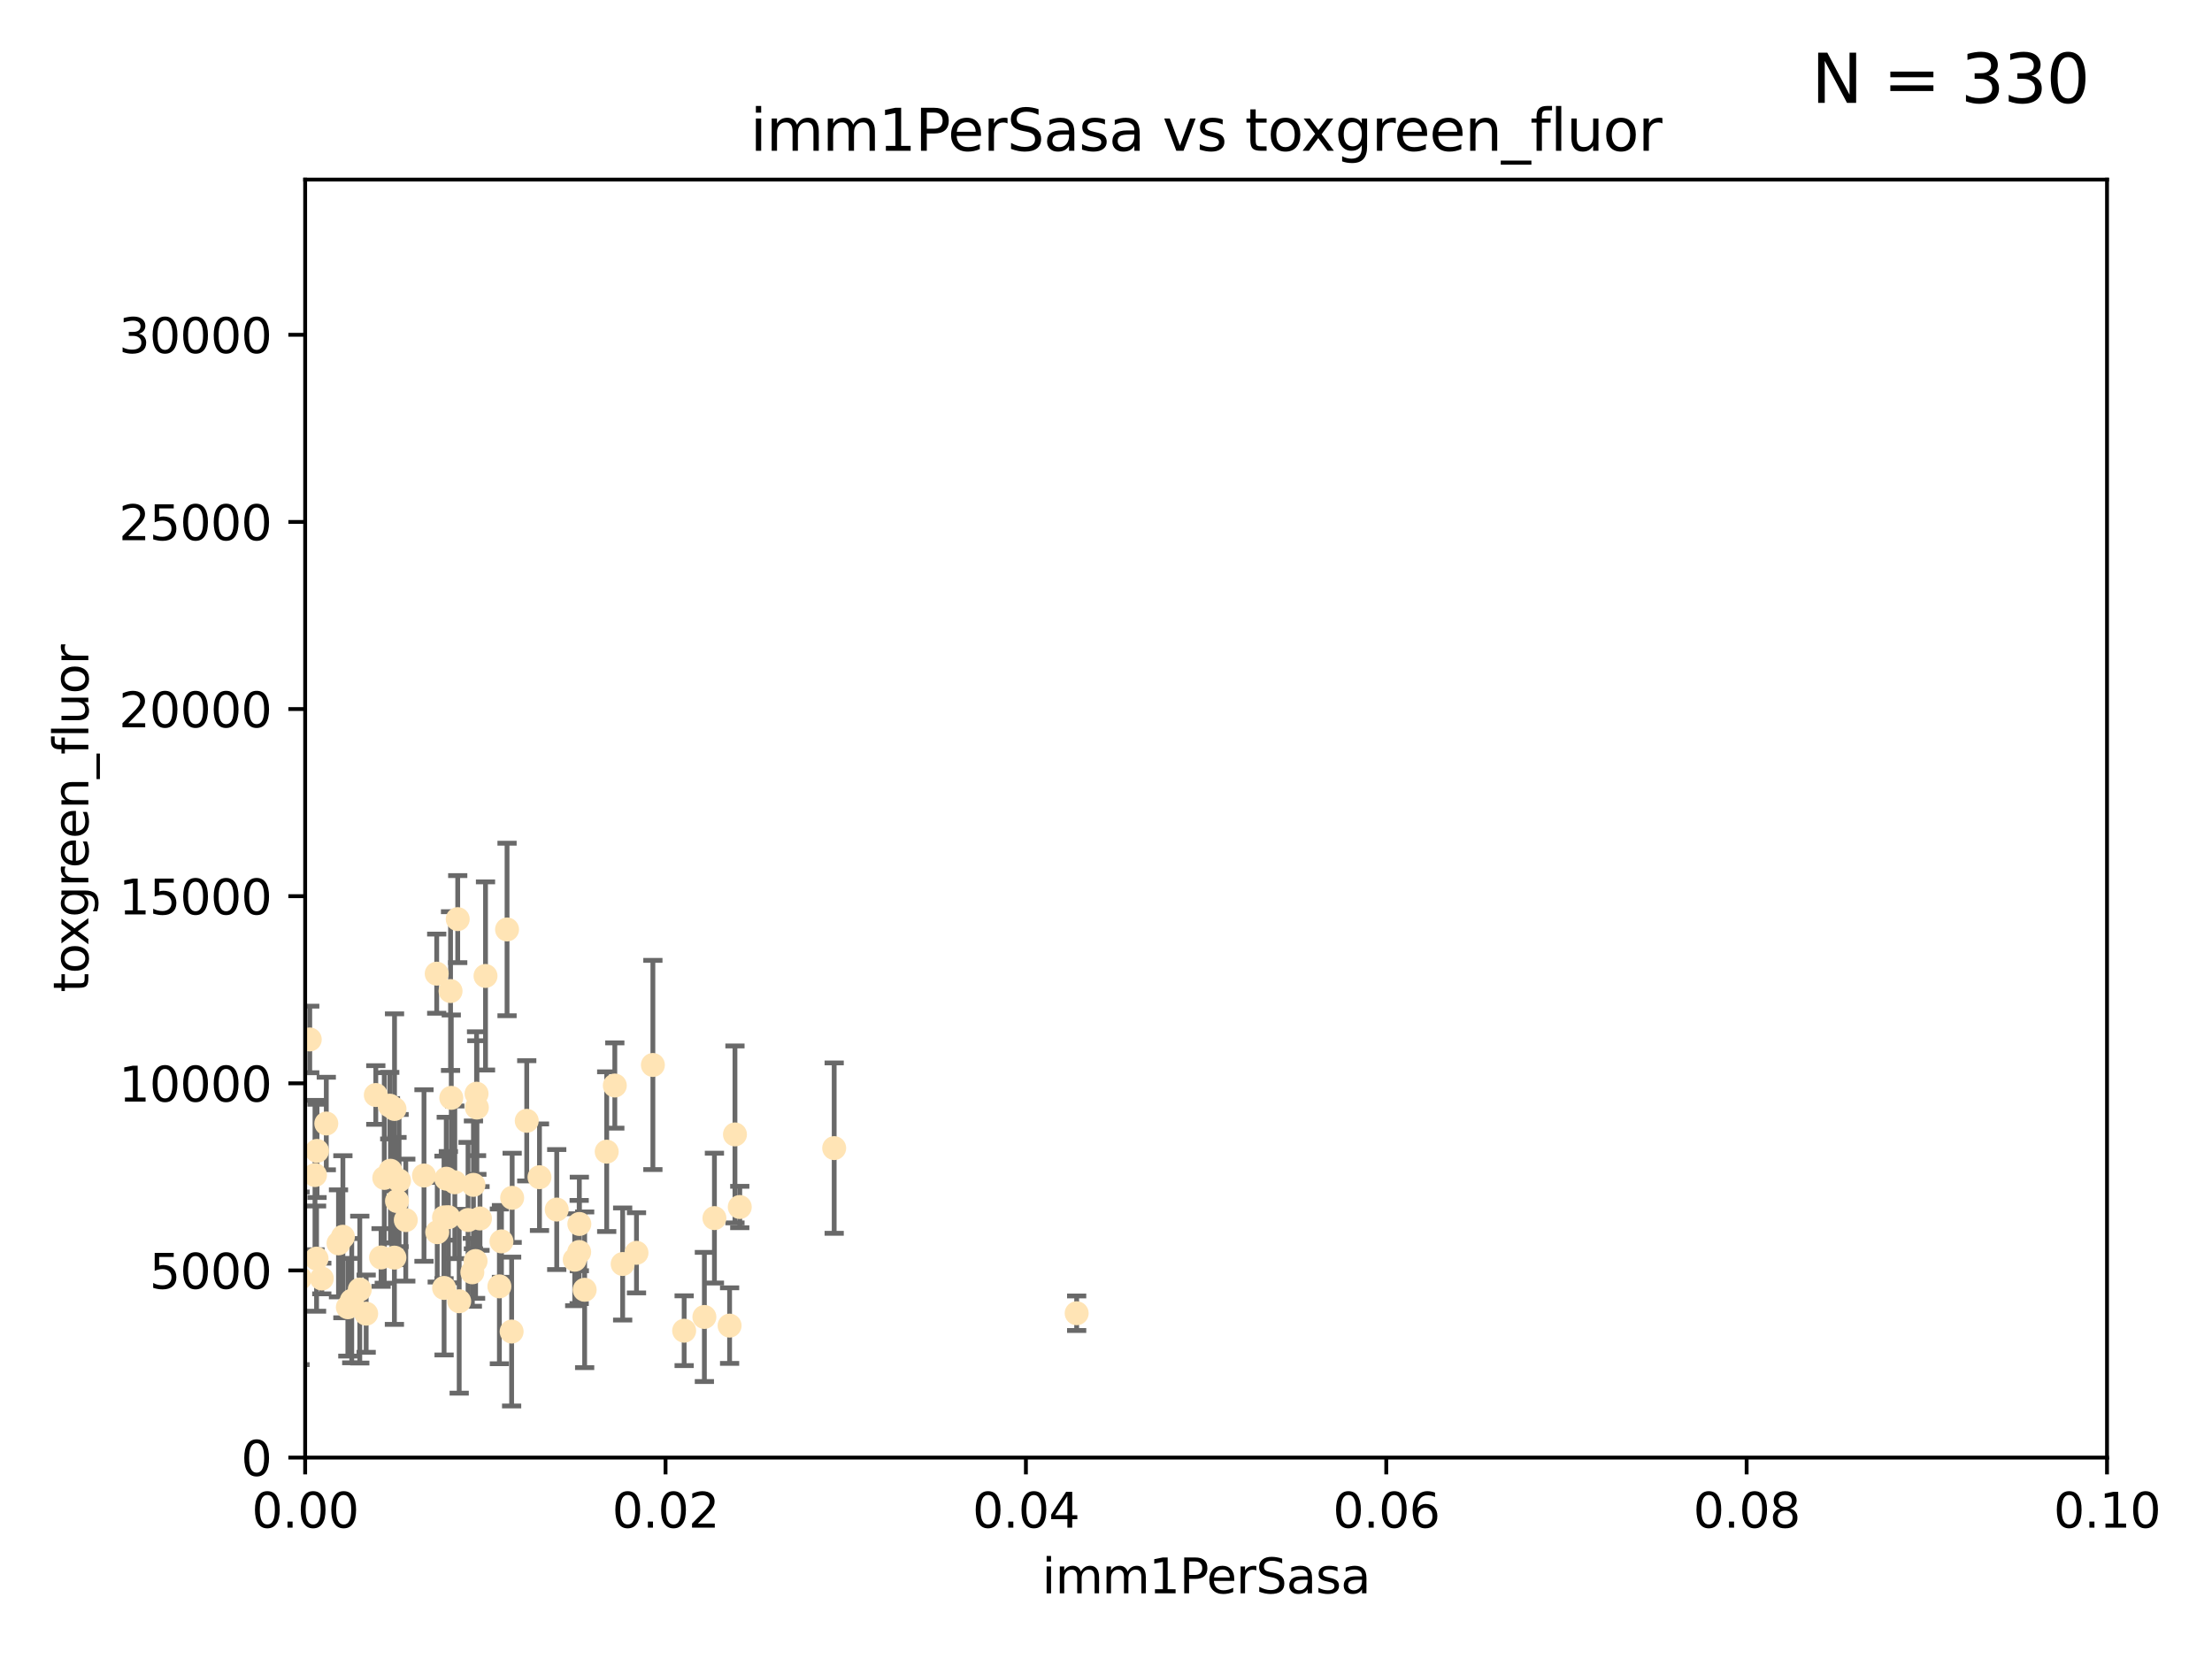 <?xml version="1.0" encoding="utf-8" standalone="no"?>
<!DOCTYPE svg PUBLIC "-//W3C//DTD SVG 1.1//EN"
  "http://www.w3.org/Graphics/SVG/1.1/DTD/svg11.dtd">
<svg xmlns:xlink="http://www.w3.org/1999/xlink" width="460.8pt" height="345.6pt" viewBox="0 0 460.8 345.6" xmlns="http://www.w3.org/2000/svg" version="1.1">
 <defs>
  <style type="text/css">*{stroke-linejoin: round; stroke-linecap: butt}</style>
 </defs>
 <g id="figure_1">
  <g id="patch_1">
   <path d="M 0 345.6 
L 460.8 345.6 
L 460.8 0 
L 0 0 
z
" style="fill: #ffffff"/>
  </g>
  <g id="axes_1">
   <g id="patch_2">
    <path d="M 63.571 303.64 
L 438.93 303.64 
L 438.93 37.411 
L 63.571 37.411 
z
" style="fill: #ffffff"/>
   </g>
   <g id="PathCollection_1">
    <defs>
     <path id="m798a757a68" d="M 0 1.118 
C 0.297 1.118 0.581 1 0.791 0.791 
C 1 0.581 1.118 0.297 1.118 0 
C 1.118 -0.297 1 -0.581 0.791 -0.791 
C 0.581 -1 0.297 -1.118 0 -1.118 
C -0.297 -1.118 -0.581 -1 -0.791 -0.791 
C -1 -0.581 -1.118 -0.297 -1.118 0 
C -1.118 0.297 -1 0.581 -0.791 0.791 
C -0.581 1 -0.297 1.118 0 1.118 
z
" style="stroke: #ffe4b5"/>
    </defs>
    <g clip-path="url(#paa2d49bb4c)">
     <use xlink:href="#m798a757a68" x="64.527" y="216.536" style="fill: #ffe4b5; stroke: #ffe4b5"/>
     <use xlink:href="#m798a757a68" x="78.287" y="228.111" style="fill: #ffe4b5; stroke: #ffe4b5"/>
     <use xlink:href="#m798a757a68" x="48.7" y="244.769" style="fill: #ffe4b5; stroke: #ffe4b5"/>
     <use xlink:href="#m798a757a68" x="67.973" y="234.05" style="fill: #ffe4b5; stroke: #ffe4b5"/>
     <use xlink:href="#m798a757a68" x="82.187" y="231.017" style="fill: #ffe4b5; stroke: #ffe4b5"/>
     <use xlink:href="#m798a757a68" x="57.225" y="181.678" style="fill: #ffe4b5; stroke: #ffe4b5"/>
     <use xlink:href="#m798a757a68" x="62.506" y="266.293" style="fill: #ffe4b5; stroke: #ffe4b5"/>
     <use xlink:href="#m798a757a68" x="72.462" y="272.322" style="fill: #ffe4b5; stroke: #ffe4b5"/>
     <use xlink:href="#m798a757a68" x="97.503" y="254.155" style="fill: #ffe4b5; stroke: #ffe4b5"/>
     <use xlink:href="#m798a757a68" x="51.91" y="239.982" style="fill: #ffe4b5; stroke: #ffe4b5"/>
     <use xlink:href="#m798a757a68" x="66.044" y="239.753" style="fill: #ffe4b5; stroke: #ffe4b5"/>
     <use xlink:href="#m798a757a68" x="71.431" y="257.637" style="fill: #ffe4b5; stroke: #ffe4b5"/>
     <use xlink:href="#m798a757a68" x="44.252" y="259.605" style="fill: #ffe4b5; stroke: #ffe4b5"/>
     <use xlink:href="#m798a757a68" x="52.216" y="253.6" style="fill: #ffe4b5; stroke: #ffe4b5"/>
     <use xlink:href="#m798a757a68" x="60.04" y="265.126" style="fill: #ffe4b5; stroke: #ffe4b5"/>
     <use xlink:href="#m798a757a68" x="106.693" y="249.525" style="fill: #ffe4b5; stroke: #ffe4b5"/>
     <use xlink:href="#m798a757a68" x="84.532" y="254.168" style="fill: #ffe4b5; stroke: #ffe4b5"/>
     <use xlink:href="#m798a757a68" x="83.136" y="245.935" style="fill: #ffe4b5; stroke: #ffe4b5"/>
     <use xlink:href="#m798a757a68" x="90.975" y="202.832" style="fill: #ffe4b5; stroke: #ffe4b5"/>
     <use xlink:href="#m798a757a68" x="94.008" y="228.7" style="fill: #ffe4b5; stroke: #ffe4b5"/>
     <use xlink:href="#m798a757a68" x="48.354" y="245.681" style="fill: #ffe4b5; stroke: #ffe4b5"/>
     <use xlink:href="#m798a757a68" x="101.141" y="203.309" style="fill: #ffe4b5; stroke: #ffe4b5"/>
     <use xlink:href="#m798a757a68" x="52.413" y="262.659" style="fill: #ffe4b5; stroke: #ffe4b5"/>
     <use xlink:href="#m798a757a68" x="92.496" y="253.603" style="fill: #ffe4b5; stroke: #ffe4b5"/>
     <use xlink:href="#m798a757a68" x="48.644" y="250.173" style="fill: #ffe4b5; stroke: #ffe4b5"/>
     <use xlink:href="#m798a757a68" x="80.052" y="245.382" style="fill: #ffe4b5; stroke: #ffe4b5"/>
     <use xlink:href="#m798a757a68" x="81.337" y="243.885" style="fill: #ffe4b5; stroke: #ffe4b5"/>
     <use xlink:href="#m798a757a68" x="67.038" y="266.337" style="fill: #ffe4b5; stroke: #ffe4b5"/>
     <use xlink:href="#m798a757a68" x="82.702" y="250.198" style="fill: #ffe4b5; stroke: #ffe4b5"/>
     <use xlink:href="#m798a757a68" x="54.243" y="265.765" style="fill: #ffe4b5; stroke: #ffe4b5"/>
     <use xlink:href="#m798a757a68" x="56.319" y="280.604" style="fill: #ffe4b5; stroke: #ffe4b5"/>
     <use xlink:href="#m798a757a68" x="60.187" y="240.015" style="fill: #ffe4b5; stroke: #ffe4b5"/>
     <use xlink:href="#m798a757a68" x="38.993" y="263.441" style="fill: #ffe4b5; stroke: #ffe4b5"/>
     <use xlink:href="#m798a757a68" x="81.192" y="230.33" style="fill: #ffe4b5; stroke: #ffe4b5"/>
     <use xlink:href="#m798a757a68" x="61.105" y="259.103" style="fill: #ffe4b5; stroke: #ffe4b5"/>
     <use xlink:href="#m798a757a68" x="88.325" y="244.88" style="fill: #ffe4b5; stroke: #ffe4b5"/>
     <use xlink:href="#m798a757a68" x="128.077" y="226.132" style="fill: #ffe4b5; stroke: #ffe4b5"/>
     <use xlink:href="#m798a757a68" x="106.582" y="277.386" style="fill: #ffe4b5; stroke: #ffe4b5"/>
     <use xlink:href="#m798a757a68" x="95.659" y="271.074" style="fill: #ffe4b5; stroke: #ffe4b5"/>
     <use xlink:href="#m798a757a68" x="70.515" y="259.016" style="fill: #ffe4b5; stroke: #ffe4b5"/>
     <use xlink:href="#m798a757a68" x="73.276" y="270.951" style="fill: #ffe4b5; stroke: #ffe4b5"/>
     <use xlink:href="#m798a757a68" x="65.618" y="244.786" style="fill: #ffe4b5; stroke: #ffe4b5"/>
     <use xlink:href="#m798a757a68" x="92.965" y="245.545" style="fill: #ffe4b5; stroke: #ffe4b5"/>
     <use xlink:href="#m798a757a68" x="91.085" y="256.689" style="fill: #ffe4b5; stroke: #ffe4b5"/>
     <use xlink:href="#m798a757a68" x="129.712" y="263.316" style="fill: #ffe4b5; stroke: #ffe4b5"/>
     <use xlink:href="#m798a757a68" x="99.991" y="253.828" style="fill: #ffe4b5; stroke: #ffe4b5"/>
     <use xlink:href="#m798a757a68" x="74.95" y="268.649" style="fill: #ffe4b5; stroke: #ffe4b5"/>
     <use xlink:href="#m798a757a68" x="99.275" y="227.838" style="fill: #ffe4b5; stroke: #ffe4b5"/>
     <use xlink:href="#m798a757a68" x="65.944" y="262.194" style="fill: #ffe4b5; stroke: #ffe4b5"/>
     <use xlink:href="#m798a757a68" x="136.008" y="221.853" style="fill: #ffe4b5; stroke: #ffe4b5"/>
     <use xlink:href="#m798a757a68" x="93.857" y="206.457" style="fill: #ffe4b5; stroke: #ffe4b5"/>
     <use xlink:href="#m798a757a68" x="79.383" y="261.955" style="fill: #ffe4b5; stroke: #ffe4b5"/>
     <use xlink:href="#m798a757a68" x="76.28" y="273.662" style="fill: #ffe4b5; stroke: #ffe4b5"/>
     <use xlink:href="#m798a757a68" x="99.074" y="262.694" style="fill: #ffe4b5; stroke: #ffe4b5"/>
     <use xlink:href="#m798a757a68" x="105.627" y="193.623" style="fill: #ffe4b5; stroke: #ffe4b5"/>
     <use xlink:href="#m798a757a68" x="98.629" y="246.826" style="fill: #ffe4b5; stroke: #ffe4b5"/>
     <use xlink:href="#m798a757a68" x="95.352" y="191.469" style="fill: #ffe4b5; stroke: #ffe4b5"/>
     <use xlink:href="#m798a757a68" x="112.383" y="245.234" style="fill: #ffe4b5; stroke: #ffe4b5"/>
     <use xlink:href="#m798a757a68" x="82.162" y="261.986" style="fill: #ffe4b5; stroke: #ffe4b5"/>
     <use xlink:href="#m798a757a68" x="120.653" y="260.815" style="fill: #ffe4b5; stroke: #ffe4b5"/>
     <use xlink:href="#m798a757a68" x="98.399" y="265.045" style="fill: #ffe4b5; stroke: #ffe4b5"/>
     <use xlink:href="#m798a757a68" x="121.793" y="268.684" style="fill: #ffe4b5; stroke: #ffe4b5"/>
     <use xlink:href="#m798a757a68" x="94.744" y="246.295" style="fill: #ffe4b5; stroke: #ffe4b5"/>
     <use xlink:href="#m798a757a68" x="99.34" y="230.72" style="fill: #ffe4b5; stroke: #ffe4b5"/>
     <use xlink:href="#m798a757a68" x="92.512" y="268.302" style="fill: #ffe4b5; stroke: #ffe4b5"/>
     <use xlink:href="#m798a757a68" x="126.388" y="239.911" style="fill: #ffe4b5; stroke: #ffe4b5"/>
     <use xlink:href="#m798a757a68" x="119.725" y="262.419" style="fill: #ffe4b5; stroke: #ffe4b5"/>
     <use xlink:href="#m798a757a68" x="104.465" y="258.605" style="fill: #ffe4b5; stroke: #ffe4b5"/>
     <use xlink:href="#m798a757a68" x="148.828" y="253.753" style="fill: #ffe4b5; stroke: #ffe4b5"/>
     <use xlink:href="#m798a757a68" x="120.687" y="254.975" style="fill: #ffe4b5; stroke: #ffe4b5"/>
     <use xlink:href="#m798a757a68" x="132.594" y="260.985" style="fill: #ffe4b5; stroke: #ffe4b5"/>
     <use xlink:href="#m798a757a68" x="115.978" y="251.971" style="fill: #ffe4b5; stroke: #ffe4b5"/>
     <use xlink:href="#m798a757a68" x="47.299" y="276.739" style="fill: #ffe4b5; stroke: #ffe4b5"/>
     <use xlink:href="#m798a757a68" x="93.406" y="253.562" style="fill: #ffe4b5; stroke: #ffe4b5"/>
     <use xlink:href="#m798a757a68" x="146.736" y="274.347" style="fill: #ffe4b5; stroke: #ffe4b5"/>
     <use xlink:href="#m798a757a68" x="104.031" y="267.976" style="fill: #ffe4b5; stroke: #ffe4b5"/>
     <use xlink:href="#m798a757a68" x="142.522" y="277.211" style="fill: #ffe4b5; stroke: #ffe4b5"/>
     <use xlink:href="#m798a757a68" x="154.107" y="251.441" style="fill: #ffe4b5; stroke: #ffe4b5"/>
     <use xlink:href="#m798a757a68" x="109.731" y="233.485" style="fill: #ffe4b5; stroke: #ffe4b5"/>
     <use xlink:href="#m798a757a68" x="151.99" y="276.151" style="fill: #ffe4b5; stroke: #ffe4b5"/>
     <use xlink:href="#m798a757a68" x="153.106" y="236.321" style="fill: #ffe4b5; stroke: #ffe4b5"/>
     <use xlink:href="#m798a757a68" x="173.776" y="239.171" style="fill: #ffe4b5; stroke: #ffe4b5"/>
     <use xlink:href="#m798a757a68" x="224.289" y="273.573" style="fill: #ffe4b5; stroke: #ffe4b5"/>
    </g>
   </g>
   <g id="matplotlib.axis_1">
    <g id="xtick_1">
     <g id="line2d_1">
      <defs>
       <path id="m9dc82091d8" d="M 0 0 
L 0 3.5 
" style="stroke: #000000; stroke-width: 0.8"/>
      </defs>
      <g>
       <use xlink:href="#m9dc82091d8" x="63.571" y="303.64" style="stroke: #000000; stroke-width: 0.8"/>
      </g>
     </g>
     <g id="text_1">
      <!-- 0.00 -->
      <g transform="translate(52.438 318.238)scale(0.1 -0.1)">
       <defs>
        <path id="DejaVuSans-30" d="M 2034 4250 
Q 1547 4250 1301 3770 
Q 1056 3291 1056 2328 
Q 1056 1369 1301 889 
Q 1547 409 2034 409 
Q 2525 409 2770 889 
Q 3016 1369 3016 2328 
Q 3016 3291 2770 3770 
Q 2525 4250 2034 4250 
z
M 2034 4750 
Q 2819 4750 3233 4129 
Q 3647 3509 3647 2328 
Q 3647 1150 3233 529 
Q 2819 -91 2034 -91 
Q 1250 -91 836 529 
Q 422 1150 422 2328 
Q 422 3509 836 4129 
Q 1250 4750 2034 4750 
z
" transform="scale(0.016)"/>
        <path id="DejaVuSans-2e" d="M 684 794 
L 1344 794 
L 1344 0 
L 684 0 
L 684 794 
z
" transform="scale(0.016)"/>
       </defs>
       <use xlink:href="#DejaVuSans-30"/>
       <use xlink:href="#DejaVuSans-2e" x="63.623"/>
       <use xlink:href="#DejaVuSans-30" x="95.41"/>
       <use xlink:href="#DejaVuSans-30" x="159.033"/>
      </g>
     </g>
    </g>
    <g id="xtick_2">
     <g id="line2d_2">
      <g>
       <use xlink:href="#m9dc82091d8" x="138.643" y="303.64" style="stroke: #000000; stroke-width: 0.8"/>
      </g>
     </g>
     <g id="text_2">
      <!-- 0.02 -->
      <g transform="translate(127.51 318.238)scale(0.1 -0.1)">
       <defs>
        <path id="DejaVuSans-32" d="M 1228 531 
L 3431 531 
L 3431 0 
L 469 0 
L 469 531 
Q 828 903 1448 1529 
Q 2069 2156 2228 2338 
Q 2531 2678 2651 2914 
Q 2772 3150 2772 3378 
Q 2772 3750 2511 3984 
Q 2250 4219 1831 4219 
Q 1534 4219 1204 4116 
Q 875 4013 500 3803 
L 500 4441 
Q 881 4594 1212 4672 
Q 1544 4750 1819 4750 
Q 2544 4750 2975 4387 
Q 3406 4025 3406 3419 
Q 3406 3131 3298 2873 
Q 3191 2616 2906 2266 
Q 2828 2175 2409 1742 
Q 1991 1309 1228 531 
z
" transform="scale(0.016)"/>
       </defs>
       <use xlink:href="#DejaVuSans-30"/>
       <use xlink:href="#DejaVuSans-2e" x="63.623"/>
       <use xlink:href="#DejaVuSans-30" x="95.41"/>
       <use xlink:href="#DejaVuSans-32" x="159.033"/>
      </g>
     </g>
    </g>
    <g id="xtick_3">
     <g id="line2d_3">
      <g>
       <use xlink:href="#m9dc82091d8" x="213.715" y="303.64" style="stroke: #000000; stroke-width: 0.8"/>
      </g>
     </g>
     <g id="text_3">
      <!-- 0.04 -->
      <g transform="translate(202.582 318.238)scale(0.1 -0.1)">
       <defs>
        <path id="DejaVuSans-34" d="M 2419 4116 
L 825 1625 
L 2419 1625 
L 2419 4116 
z
M 2253 4666 
L 3047 4666 
L 3047 1625 
L 3713 1625 
L 3713 1100 
L 3047 1100 
L 3047 0 
L 2419 0 
L 2419 1100 
L 313 1100 
L 313 1709 
L 2253 4666 
z
" transform="scale(0.016)"/>
       </defs>
       <use xlink:href="#DejaVuSans-30"/>
       <use xlink:href="#DejaVuSans-2e" x="63.623"/>
       <use xlink:href="#DejaVuSans-30" x="95.41"/>
       <use xlink:href="#DejaVuSans-34" x="159.033"/>
      </g>
     </g>
    </g>
    <g id="xtick_4">
     <g id="line2d_4">
      <g>
       <use xlink:href="#m9dc82091d8" x="288.786" y="303.64" style="stroke: #000000; stroke-width: 0.8"/>
      </g>
     </g>
     <g id="text_4">
      <!-- 0.06 -->
      <g transform="translate(277.654 318.238)scale(0.1 -0.1)">
       <defs>
        <path id="DejaVuSans-36" d="M 2113 2584 
Q 1688 2584 1439 2293 
Q 1191 2003 1191 1497 
Q 1191 994 1439 701 
Q 1688 409 2113 409 
Q 2538 409 2786 701 
Q 3034 994 3034 1497 
Q 3034 2003 2786 2293 
Q 2538 2584 2113 2584 
z
M 3366 4563 
L 3366 3988 
Q 3128 4100 2886 4159 
Q 2644 4219 2406 4219 
Q 1781 4219 1451 3797 
Q 1122 3375 1075 2522 
Q 1259 2794 1537 2939 
Q 1816 3084 2150 3084 
Q 2853 3084 3261 2657 
Q 3669 2231 3669 1497 
Q 3669 778 3244 343 
Q 2819 -91 2113 -91 
Q 1303 -91 875 529 
Q 447 1150 447 2328 
Q 447 3434 972 4092 
Q 1497 4750 2381 4750 
Q 2619 4750 2861 4703 
Q 3103 4656 3366 4563 
z
" transform="scale(0.016)"/>
       </defs>
       <use xlink:href="#DejaVuSans-30"/>
       <use xlink:href="#DejaVuSans-2e" x="63.623"/>
       <use xlink:href="#DejaVuSans-30" x="95.41"/>
       <use xlink:href="#DejaVuSans-36" x="159.033"/>
      </g>
     </g>
    </g>
    <g id="xtick_5">
     <g id="line2d_5">
      <g>
       <use xlink:href="#m9dc82091d8" x="363.858" y="303.64" style="stroke: #000000; stroke-width: 0.8"/>
      </g>
     </g>
     <g id="text_5">
      <!-- 0.08 -->
      <g transform="translate(352.725 318.238)scale(0.1 -0.1)">
       <defs>
        <path id="DejaVuSans-38" d="M 2034 2216 
Q 1584 2216 1326 1975 
Q 1069 1734 1069 1313 
Q 1069 891 1326 650 
Q 1584 409 2034 409 
Q 2484 409 2743 651 
Q 3003 894 3003 1313 
Q 3003 1734 2745 1975 
Q 2488 2216 2034 2216 
z
M 1403 2484 
Q 997 2584 770 2862 
Q 544 3141 544 3541 
Q 544 4100 942 4425 
Q 1341 4750 2034 4750 
Q 2731 4750 3128 4425 
Q 3525 4100 3525 3541 
Q 3525 3141 3298 2862 
Q 3072 2584 2669 2484 
Q 3125 2378 3379 2068 
Q 3634 1759 3634 1313 
Q 3634 634 3220 271 
Q 2806 -91 2034 -91 
Q 1263 -91 848 271 
Q 434 634 434 1313 
Q 434 1759 690 2068 
Q 947 2378 1403 2484 
z
M 1172 3481 
Q 1172 3119 1398 2916 
Q 1625 2713 2034 2713 
Q 2441 2713 2670 2916 
Q 2900 3119 2900 3481 
Q 2900 3844 2670 4047 
Q 2441 4250 2034 4250 
Q 1625 4250 1398 4047 
Q 1172 3844 1172 3481 
z
" transform="scale(0.016)"/>
       </defs>
       <use xlink:href="#DejaVuSans-30"/>
       <use xlink:href="#DejaVuSans-2e" x="63.623"/>
       <use xlink:href="#DejaVuSans-30" x="95.41"/>
       <use xlink:href="#DejaVuSans-38" x="159.033"/>
      </g>
     </g>
    </g>
    <g id="xtick_6">
     <g id="line2d_6">
      <g>
       <use xlink:href="#m9dc82091d8" x="438.93" y="303.64" style="stroke: #000000; stroke-width: 0.8"/>
      </g>
     </g>
     <g id="text_6">
      <!-- 0.10 -->
      <g transform="translate(427.797 318.238)scale(0.1 -0.1)">
       <defs>
        <path id="DejaVuSans-31" d="M 794 531 
L 1825 531 
L 1825 4091 
L 703 3866 
L 703 4441 
L 1819 4666 
L 2450 4666 
L 2450 531 
L 3481 531 
L 3481 0 
L 794 0 
L 794 531 
z
" transform="scale(0.016)"/>
       </defs>
       <use xlink:href="#DejaVuSans-30"/>
       <use xlink:href="#DejaVuSans-2e" x="63.623"/>
       <use xlink:href="#DejaVuSans-31" x="95.41"/>
       <use xlink:href="#DejaVuSans-30" x="159.033"/>
      </g>
     </g>
    </g>
    <g id="text_7">
     <!-- imm1PerSasa -->
     <g transform="translate(217.067 331.917)scale(0.1 -0.1)">
      <defs>
       <path id="DejaVuSans-69" d="M 603 3500 
L 1178 3500 
L 1178 0 
L 603 0 
L 603 3500 
z
M 603 4863 
L 1178 4863 
L 1178 4134 
L 603 4134 
L 603 4863 
z
" transform="scale(0.016)"/>
       <path id="DejaVuSans-6d" d="M 3328 2828 
Q 3544 3216 3844 3400 
Q 4144 3584 4550 3584 
Q 5097 3584 5394 3201 
Q 5691 2819 5691 2113 
L 5691 0 
L 5113 0 
L 5113 2094 
Q 5113 2597 4934 2840 
Q 4756 3084 4391 3084 
Q 3944 3084 3684 2787 
Q 3425 2491 3425 1978 
L 3425 0 
L 2847 0 
L 2847 2094 
Q 2847 2600 2669 2842 
Q 2491 3084 2119 3084 
Q 1678 3084 1418 2786 
Q 1159 2488 1159 1978 
L 1159 0 
L 581 0 
L 581 3500 
L 1159 3500 
L 1159 2956 
Q 1356 3278 1631 3431 
Q 1906 3584 2284 3584 
Q 2666 3584 2933 3390 
Q 3200 3197 3328 2828 
z
" transform="scale(0.016)"/>
       <path id="DejaVuSans-50" d="M 1259 4147 
L 1259 2394 
L 2053 2394 
Q 2494 2394 2734 2622 
Q 2975 2850 2975 3272 
Q 2975 3691 2734 3919 
Q 2494 4147 2053 4147 
L 1259 4147 
z
M 628 4666 
L 2053 4666 
Q 2838 4666 3239 4311 
Q 3641 3956 3641 3272 
Q 3641 2581 3239 2228 
Q 2838 1875 2053 1875 
L 1259 1875 
L 1259 0 
L 628 0 
L 628 4666 
z
" transform="scale(0.016)"/>
       <path id="DejaVuSans-65" d="M 3597 1894 
L 3597 1613 
L 953 1613 
Q 991 1019 1311 708 
Q 1631 397 2203 397 
Q 2534 397 2845 478 
Q 3156 559 3463 722 
L 3463 178 
Q 3153 47 2828 -22 
Q 2503 -91 2169 -91 
Q 1331 -91 842 396 
Q 353 884 353 1716 
Q 353 2575 817 3079 
Q 1281 3584 2069 3584 
Q 2775 3584 3186 3129 
Q 3597 2675 3597 1894 
z
M 3022 2063 
Q 3016 2534 2758 2815 
Q 2500 3097 2075 3097 
Q 1594 3097 1305 2825 
Q 1016 2553 972 2059 
L 3022 2063 
z
" transform="scale(0.016)"/>
       <path id="DejaVuSans-72" d="M 2631 2963 
Q 2534 3019 2420 3045 
Q 2306 3072 2169 3072 
Q 1681 3072 1420 2755 
Q 1159 2438 1159 1844 
L 1159 0 
L 581 0 
L 581 3500 
L 1159 3500 
L 1159 2956 
Q 1341 3275 1631 3429 
Q 1922 3584 2338 3584 
Q 2397 3584 2469 3576 
Q 2541 3569 2628 3553 
L 2631 2963 
z
" transform="scale(0.016)"/>
       <path id="DejaVuSans-53" d="M 3425 4513 
L 3425 3897 
Q 3066 4069 2747 4153 
Q 2428 4238 2131 4238 
Q 1616 4238 1336 4038 
Q 1056 3838 1056 3469 
Q 1056 3159 1242 3001 
Q 1428 2844 1947 2747 
L 2328 2669 
Q 3034 2534 3370 2195 
Q 3706 1856 3706 1288 
Q 3706 609 3251 259 
Q 2797 -91 1919 -91 
Q 1588 -91 1214 -16 
Q 841 59 441 206 
L 441 856 
Q 825 641 1194 531 
Q 1563 422 1919 422 
Q 2459 422 2753 634 
Q 3047 847 3047 1241 
Q 3047 1584 2836 1778 
Q 2625 1972 2144 2069 
L 1759 2144 
Q 1053 2284 737 2584 
Q 422 2884 422 3419 
Q 422 4038 858 4394 
Q 1294 4750 2059 4750 
Q 2388 4750 2728 4690 
Q 3069 4631 3425 4513 
z
" transform="scale(0.016)"/>
       <path id="DejaVuSans-61" d="M 2194 1759 
Q 1497 1759 1228 1600 
Q 959 1441 959 1056 
Q 959 750 1161 570 
Q 1363 391 1709 391 
Q 2188 391 2477 730 
Q 2766 1069 2766 1631 
L 2766 1759 
L 2194 1759 
z
M 3341 1997 
L 3341 0 
L 2766 0 
L 2766 531 
Q 2569 213 2275 61 
Q 1981 -91 1556 -91 
Q 1019 -91 701 211 
Q 384 513 384 1019 
Q 384 1609 779 1909 
Q 1175 2209 1959 2209 
L 2766 2209 
L 2766 2266 
Q 2766 2663 2505 2880 
Q 2244 3097 1772 3097 
Q 1472 3097 1187 3025 
Q 903 2953 641 2809 
L 641 3341 
Q 956 3463 1253 3523 
Q 1550 3584 1831 3584 
Q 2591 3584 2966 3190 
Q 3341 2797 3341 1997 
z
" transform="scale(0.016)"/>
       <path id="DejaVuSans-73" d="M 2834 3397 
L 2834 2853 
Q 2591 2978 2328 3040 
Q 2066 3103 1784 3103 
Q 1356 3103 1142 2972 
Q 928 2841 928 2578 
Q 928 2378 1081 2264 
Q 1234 2150 1697 2047 
L 1894 2003 
Q 2506 1872 2764 1633 
Q 3022 1394 3022 966 
Q 3022 478 2636 193 
Q 2250 -91 1575 -91 
Q 1294 -91 989 -36 
Q 684 19 347 128 
L 347 722 
Q 666 556 975 473 
Q 1284 391 1588 391 
Q 1994 391 2212 530 
Q 2431 669 2431 922 
Q 2431 1156 2273 1281 
Q 2116 1406 1581 1522 
L 1381 1569 
Q 847 1681 609 1914 
Q 372 2147 372 2553 
Q 372 3047 722 3315 
Q 1072 3584 1716 3584 
Q 2034 3584 2315 3537 
Q 2597 3491 2834 3397 
z
" transform="scale(0.016)"/>
      </defs>
      <use xlink:href="#DejaVuSans-69"/>
      <use xlink:href="#DejaVuSans-6d" x="27.783"/>
      <use xlink:href="#DejaVuSans-6d" x="125.195"/>
      <use xlink:href="#DejaVuSans-31" x="222.607"/>
      <use xlink:href="#DejaVuSans-50" x="286.23"/>
      <use xlink:href="#DejaVuSans-65" x="342.908"/>
      <use xlink:href="#DejaVuSans-72" x="404.432"/>
      <use xlink:href="#DejaVuSans-53" x="445.545"/>
      <use xlink:href="#DejaVuSans-61" x="509.021"/>
      <use xlink:href="#DejaVuSans-73" x="570.301"/>
      <use xlink:href="#DejaVuSans-61" x="622.4"/>
     </g>
    </g>
   </g>
   <g id="matplotlib.axis_2">
    <g id="ytick_1">
     <g id="line2d_7">
      <defs>
       <path id="mf99fb97f0c" d="M 0 0 
L -3.5 0 
" style="stroke: #000000; stroke-width: 0.8"/>
      </defs>
      <g>
       <use xlink:href="#mf99fb97f0c" x="63.571" y="303.64" style="stroke: #000000; stroke-width: 0.8"/>
      </g>
     </g>
     <g id="text_8">
      <!-- 0 -->
      <g transform="translate(50.209 307.439)scale(0.1 -0.1)">
       <use xlink:href="#DejaVuSans-30"/>
      </g>
     </g>
    </g>
    <g id="ytick_2">
     <g id="line2d_8">
      <g>
       <use xlink:href="#mf99fb97f0c" x="63.571" y="264.657" style="stroke: #000000; stroke-width: 0.8"/>
      </g>
     </g>
     <g id="text_9">
      <!-- 5000 -->
      <g transform="translate(31.121 268.457)scale(0.1 -0.1)">
       <defs>
        <path id="DejaVuSans-35" d="M 691 4666 
L 3169 4666 
L 3169 4134 
L 1269 4134 
L 1269 2991 
Q 1406 3038 1543 3061 
Q 1681 3084 1819 3084 
Q 2600 3084 3056 2656 
Q 3513 2228 3513 1497 
Q 3513 744 3044 326 
Q 2575 -91 1722 -91 
Q 1428 -91 1123 -41 
Q 819 9 494 109 
L 494 744 
Q 775 591 1075 516 
Q 1375 441 1709 441 
Q 2250 441 2565 725 
Q 2881 1009 2881 1497 
Q 2881 1984 2565 2268 
Q 2250 2553 1709 2553 
Q 1456 2553 1204 2497 
Q 953 2441 691 2322 
L 691 4666 
z
" transform="scale(0.016)"/>
       </defs>
       <use xlink:href="#DejaVuSans-35"/>
       <use xlink:href="#DejaVuSans-30" x="63.623"/>
       <use xlink:href="#DejaVuSans-30" x="127.246"/>
       <use xlink:href="#DejaVuSans-30" x="190.869"/>
      </g>
     </g>
    </g>
    <g id="ytick_3">
     <g id="line2d_9">
      <g>
       <use xlink:href="#mf99fb97f0c" x="63.571" y="225.675" style="stroke: #000000; stroke-width: 0.8"/>
      </g>
     </g>
     <g id="text_10">
      <!-- 10000 -->
      <g transform="translate(24.759 229.474)scale(0.1 -0.1)">
       <use xlink:href="#DejaVuSans-31"/>
       <use xlink:href="#DejaVuSans-30" x="63.623"/>
       <use xlink:href="#DejaVuSans-30" x="127.246"/>
       <use xlink:href="#DejaVuSans-30" x="190.869"/>
       <use xlink:href="#DejaVuSans-30" x="254.492"/>
      </g>
     </g>
    </g>
    <g id="ytick_4">
     <g id="line2d_10">
      <g>
       <use xlink:href="#mf99fb97f0c" x="63.571" y="186.692" style="stroke: #000000; stroke-width: 0.8"/>
      </g>
     </g>
     <g id="text_11">
      <!-- 15000 -->
      <g transform="translate(24.759 190.492)scale(0.1 -0.1)">
       <use xlink:href="#DejaVuSans-31"/>
       <use xlink:href="#DejaVuSans-35" x="63.623"/>
       <use xlink:href="#DejaVuSans-30" x="127.246"/>
       <use xlink:href="#DejaVuSans-30" x="190.869"/>
       <use xlink:href="#DejaVuSans-30" x="254.492"/>
      </g>
     </g>
    </g>
    <g id="ytick_5">
     <g id="line2d_11">
      <g>
       <use xlink:href="#mf99fb97f0c" x="63.571" y="147.71" style="stroke: #000000; stroke-width: 0.8"/>
      </g>
     </g>
     <g id="text_12">
      <!-- 20000 -->
      <g transform="translate(24.759 151.509)scale(0.1 -0.1)">
       <use xlink:href="#DejaVuSans-32"/>
       <use xlink:href="#DejaVuSans-30" x="63.623"/>
       <use xlink:href="#DejaVuSans-30" x="127.246"/>
       <use xlink:href="#DejaVuSans-30" x="190.869"/>
       <use xlink:href="#DejaVuSans-30" x="254.492"/>
      </g>
     </g>
    </g>
    <g id="ytick_6">
     <g id="line2d_12">
      <g>
       <use xlink:href="#mf99fb97f0c" x="63.571" y="108.727" style="stroke: #000000; stroke-width: 0.8"/>
      </g>
     </g>
     <g id="text_13">
      <!-- 25000 -->
      <g transform="translate(24.759 112.527)scale(0.1 -0.1)">
       <use xlink:href="#DejaVuSans-32"/>
       <use xlink:href="#DejaVuSans-35" x="63.623"/>
       <use xlink:href="#DejaVuSans-30" x="127.246"/>
       <use xlink:href="#DejaVuSans-30" x="190.869"/>
       <use xlink:href="#DejaVuSans-30" x="254.492"/>
      </g>
     </g>
    </g>
    <g id="ytick_7">
     <g id="line2d_13">
      <g>
       <use xlink:href="#mf99fb97f0c" x="63.571" y="69.745" style="stroke: #000000; stroke-width: 0.8"/>
      </g>
     </g>
     <g id="text_14">
      <!-- 30000 -->
      <g transform="translate(24.759 73.544)scale(0.1 -0.1)">
       <defs>
        <path id="DejaVuSans-33" d="M 2597 2516 
Q 3050 2419 3304 2112 
Q 3559 1806 3559 1356 
Q 3559 666 3084 287 
Q 2609 -91 1734 -91 
Q 1441 -91 1130 -33 
Q 819 25 488 141 
L 488 750 
Q 750 597 1062 519 
Q 1375 441 1716 441 
Q 2309 441 2620 675 
Q 2931 909 2931 1356 
Q 2931 1769 2642 2001 
Q 2353 2234 1838 2234 
L 1294 2234 
L 1294 2753 
L 1863 2753 
Q 2328 2753 2575 2939 
Q 2822 3125 2822 3475 
Q 2822 3834 2567 4026 
Q 2313 4219 1838 4219 
Q 1578 4219 1281 4162 
Q 984 4106 628 3988 
L 628 4550 
Q 988 4650 1302 4700 
Q 1616 4750 1894 4750 
Q 2613 4750 3031 4423 
Q 3450 4097 3450 3541 
Q 3450 3153 3228 2886 
Q 3006 2619 2597 2516 
z
" transform="scale(0.016)"/>
       </defs>
       <use xlink:href="#DejaVuSans-33"/>
       <use xlink:href="#DejaVuSans-30" x="63.623"/>
       <use xlink:href="#DejaVuSans-30" x="127.246"/>
       <use xlink:href="#DejaVuSans-30" x="190.869"/>
       <use xlink:href="#DejaVuSans-30" x="254.492"/>
      </g>
     </g>
    </g>
    <g id="text_15">
     <!-- toxgreen_fluor -->
     <g transform="translate(18.401 206.72)rotate(-90)scale(0.1 -0.1)">
      <defs>
       <path id="DejaVuSans-74" d="M 1172 4494 
L 1172 3500 
L 2356 3500 
L 2356 3053 
L 1172 3053 
L 1172 1153 
Q 1172 725 1289 603 
Q 1406 481 1766 481 
L 2356 481 
L 2356 0 
L 1766 0 
Q 1100 0 847 248 
Q 594 497 594 1153 
L 594 3053 
L 172 3053 
L 172 3500 
L 594 3500 
L 594 4494 
L 1172 4494 
z
" transform="scale(0.016)"/>
       <path id="DejaVuSans-6f" d="M 1959 3097 
Q 1497 3097 1228 2736 
Q 959 2375 959 1747 
Q 959 1119 1226 758 
Q 1494 397 1959 397 
Q 2419 397 2687 759 
Q 2956 1122 2956 1747 
Q 2956 2369 2687 2733 
Q 2419 3097 1959 3097 
z
M 1959 3584 
Q 2709 3584 3137 3096 
Q 3566 2609 3566 1747 
Q 3566 888 3137 398 
Q 2709 -91 1959 -91 
Q 1206 -91 779 398 
Q 353 888 353 1747 
Q 353 2609 779 3096 
Q 1206 3584 1959 3584 
z
" transform="scale(0.016)"/>
       <path id="DejaVuSans-78" d="M 3513 3500 
L 2247 1797 
L 3578 0 
L 2900 0 
L 1881 1375 
L 863 0 
L 184 0 
L 1544 1831 
L 300 3500 
L 978 3500 
L 1906 2253 
L 2834 3500 
L 3513 3500 
z
" transform="scale(0.016)"/>
       <path id="DejaVuSans-67" d="M 2906 1791 
Q 2906 2416 2648 2759 
Q 2391 3103 1925 3103 
Q 1463 3103 1205 2759 
Q 947 2416 947 1791 
Q 947 1169 1205 825 
Q 1463 481 1925 481 
Q 2391 481 2648 825 
Q 2906 1169 2906 1791 
z
M 3481 434 
Q 3481 -459 3084 -895 
Q 2688 -1331 1869 -1331 
Q 1566 -1331 1297 -1286 
Q 1028 -1241 775 -1147 
L 775 -588 
Q 1028 -725 1275 -790 
Q 1522 -856 1778 -856 
Q 2344 -856 2625 -561 
Q 2906 -266 2906 331 
L 2906 616 
Q 2728 306 2450 153 
Q 2172 0 1784 0 
Q 1141 0 747 490 
Q 353 981 353 1791 
Q 353 2603 747 3093 
Q 1141 3584 1784 3584 
Q 2172 3584 2450 3431 
Q 2728 3278 2906 2969 
L 2906 3500 
L 3481 3500 
L 3481 434 
z
" transform="scale(0.016)"/>
       <path id="DejaVuSans-6e" d="M 3513 2113 
L 3513 0 
L 2938 0 
L 2938 2094 
Q 2938 2591 2744 2837 
Q 2550 3084 2163 3084 
Q 1697 3084 1428 2787 
Q 1159 2491 1159 1978 
L 1159 0 
L 581 0 
L 581 3500 
L 1159 3500 
L 1159 2956 
Q 1366 3272 1645 3428 
Q 1925 3584 2291 3584 
Q 2894 3584 3203 3211 
Q 3513 2838 3513 2113 
z
" transform="scale(0.016)"/>
       <path id="DejaVuSans-5f" d="M 3263 -1063 
L 3263 -1509 
L -63 -1509 
L -63 -1063 
L 3263 -1063 
z
" transform="scale(0.016)"/>
       <path id="DejaVuSans-66" d="M 2375 4863 
L 2375 4384 
L 1825 4384 
Q 1516 4384 1395 4259 
Q 1275 4134 1275 3809 
L 1275 3500 
L 2222 3500 
L 2222 3053 
L 1275 3053 
L 1275 0 
L 697 0 
L 697 3053 
L 147 3053 
L 147 3500 
L 697 3500 
L 697 3744 
Q 697 4328 969 4595 
Q 1241 4863 1831 4863 
L 2375 4863 
z
" transform="scale(0.016)"/>
       <path id="DejaVuSans-6c" d="M 603 4863 
L 1178 4863 
L 1178 0 
L 603 0 
L 603 4863 
z
" transform="scale(0.016)"/>
       <path id="DejaVuSans-75" d="M 544 1381 
L 544 3500 
L 1119 3500 
L 1119 1403 
Q 1119 906 1312 657 
Q 1506 409 1894 409 
Q 2359 409 2629 706 
Q 2900 1003 2900 1516 
L 2900 3500 
L 3475 3500 
L 3475 0 
L 2900 0 
L 2900 538 
Q 2691 219 2414 64 
Q 2138 -91 1772 -91 
Q 1169 -91 856 284 
Q 544 659 544 1381 
z
M 1991 3584 
L 1991 3584 
z
" transform="scale(0.016)"/>
      </defs>
      <use xlink:href="#DejaVuSans-74"/>
      <use xlink:href="#DejaVuSans-6f" x="39.209"/>
      <use xlink:href="#DejaVuSans-78" x="97.266"/>
      <use xlink:href="#DejaVuSans-67" x="156.445"/>
      <use xlink:href="#DejaVuSans-72" x="219.922"/>
      <use xlink:href="#DejaVuSans-65" x="258.785"/>
      <use xlink:href="#DejaVuSans-65" x="320.309"/>
      <use xlink:href="#DejaVuSans-6e" x="381.832"/>
      <use xlink:href="#DejaVuSans-5f" x="445.211"/>
      <use xlink:href="#DejaVuSans-66" x="495.211"/>
      <use xlink:href="#DejaVuSans-6c" x="530.416"/>
      <use xlink:href="#DejaVuSans-75" x="558.199"/>
      <use xlink:href="#DejaVuSans-6f" x="621.578"/>
      <use xlink:href="#DejaVuSans-72" x="682.76"/>
     </g>
    </g>
   </g>
   <g id="LineCollection_1">
    <path d="M 64.527 223.469 
L 64.527 209.604 
" clip-path="url(#paa2d49bb4c)" style="fill: none; stroke: #696969"/>
    <path d="M 78.287 234.219 
L 78.287 222.003 
" clip-path="url(#paa2d49bb4c)" style="fill: none; stroke: #696969"/>
    <path d="M 48.7 250.685 
L 48.7 238.853 
" clip-path="url(#paa2d49bb4c)" style="fill: none; stroke: #696969"/>
    <path d="M 67.973 243.689 
L 67.973 224.412 
" clip-path="url(#paa2d49bb4c)" style="fill: none; stroke: #696969"/>
    <path d="M 82.187 250.833 
L 82.187 211.201 
" clip-path="url(#paa2d49bb4c)" style="fill: none; stroke: #696969"/>
    <path d="M 57.225 195.434 
L 57.225 167.921 
" clip-path="url(#paa2d49bb4c)" style="fill: none; stroke: #696969"/>
    <path d="M 62.506 284.276 
L 62.506 248.31 
" clip-path="url(#paa2d49bb4c)" style="fill: none; stroke: #696969"/>
    <path d="M 72.462 282.497 
L 72.462 262.146 
" clip-path="url(#paa2d49bb4c)" style="fill: none; stroke: #696969"/>
    <path d="M 97.503 270.328 
L 97.503 237.981 
" clip-path="url(#paa2d49bb4c)" style="fill: none; stroke: #696969"/>
    <path d="M 51.91 251.468 
L 51.91 228.497 
" clip-path="url(#paa2d49bb4c)" style="fill: none; stroke: #696969"/>
    <path d="M 66.044 249.466 
L 66.044 230.041 
" clip-path="url(#paa2d49bb4c)" style="fill: none; stroke: #696969"/>
    <path d="M 71.431 274.518 
L 71.431 240.757 
" clip-path="url(#paa2d49bb4c)" style="fill: none; stroke: #696969"/>
    <path d="M 44.252 272.84 
L 44.252 246.37 
" clip-path="url(#paa2d49bb4c)" style="fill: none; stroke: #696969"/>
    <path d="M 52.216 265.392 
L 52.216 241.809 
" clip-path="url(#paa2d49bb4c)" style="fill: none; stroke: #696969"/>
    <path d="M 60.04 285.783 
L 60.04 244.468 
" clip-path="url(#paa2d49bb4c)" style="fill: none; stroke: #696969"/>
    <path d="M 106.693 258.812 
L 106.693 240.237 
" clip-path="url(#paa2d49bb4c)" style="fill: none; stroke: #696969"/>
    <path d="M 84.532 266.875 
L 84.532 241.462 
" clip-path="url(#paa2d49bb4c)" style="fill: none; stroke: #696969"/>
    <path d="M 83.136 259.703 
L 83.136 232.167 
" clip-path="url(#paa2d49bb4c)" style="fill: none; stroke: #696969"/>
    <path d="M 90.975 211.08 
L 90.975 194.584 
" clip-path="url(#paa2d49bb4c)" style="fill: none; stroke: #696969"/>
    <path d="M 94.008 245.96 
L 94.008 211.441 
" clip-path="url(#paa2d49bb4c)" style="fill: none; stroke: #696969"/>
    <path d="M 48.354 266.698 
L 48.354 224.664 
" clip-path="url(#paa2d49bb4c)" style="fill: none; stroke: #696969"/>
    <path d="M 101.141 222.906 
L 101.141 183.712 
" clip-path="url(#paa2d49bb4c)" style="fill: none; stroke: #696969"/>
    <path d="M 52.413 281.835 
L 52.413 243.483 
" clip-path="url(#paa2d49bb4c)" style="fill: none; stroke: #696969"/>
    <path d="M 92.496 266.366 
L 92.496 240.84 
" clip-path="url(#paa2d49bb4c)" style="fill: none; stroke: #696969"/>
    <path d="M 48.644 260.382 
L 48.644 239.965 
" clip-path="url(#paa2d49bb4c)" style="fill: none; stroke: #696969"/>
    <path d="M 80.052 267.303 
L 80.052 223.462 
" clip-path="url(#paa2d49bb4c)" style="fill: none; stroke: #696969"/>
    <path d="M 81.337 258.919 
L 81.337 228.852 
" clip-path="url(#paa2d49bb4c)" style="fill: none; stroke: #696969"/>
    <path d="M 67.038 269.529 
L 67.038 263.145 
" clip-path="url(#paa2d49bb4c)" style="fill: none; stroke: #696969"/>
    <path d="M 82.702 263.456 
L 82.702 236.94 
" clip-path="url(#paa2d49bb4c)" style="fill: none; stroke: #696969"/>
    <path d="M 54.243 283.298 
L 54.243 248.232 
" clip-path="url(#paa2d49bb4c)" style="fill: none; stroke: #696969"/>
    <path d="M 56.319 286.511 
L 56.319 274.697 
" clip-path="url(#paa2d49bb4c)" style="fill: none; stroke: #696969"/>
    <path d="M 60.187 261.506 
L 60.187 218.525 
" clip-path="url(#paa2d49bb4c)" style="fill: none; stroke: #696969"/>
    <path d="M 38.993 265.806 
L 38.993 261.076 
" clip-path="url(#paa2d49bb4c)" style="fill: none; stroke: #696969"/>
    <path d="M 81.192 237.263 
L 81.192 223.397 
" clip-path="url(#paa2d49bb4c)" style="fill: none; stroke: #696969"/>
    <path d="M 61.105 273.776 
L 61.105 244.43 
" clip-path="url(#paa2d49bb4c)" style="fill: none; stroke: #696969"/>
    <path d="M 88.325 262.745 
L 88.325 227.015 
" clip-path="url(#paa2d49bb4c)" style="fill: none; stroke: #696969"/>
    <path d="M 128.077 235.013 
L 128.077 217.251 
" clip-path="url(#paa2d49bb4c)" style="fill: none; stroke: #696969"/>
    <path d="M 106.582 292.889 
L 106.582 261.883 
" clip-path="url(#paa2d49bb4c)" style="fill: none; stroke: #696969"/>
    <path d="M 95.659 290.219 
L 95.659 251.929 
" clip-path="url(#paa2d49bb4c)" style="fill: none; stroke: #696969"/>
    <path d="M 70.515 270.165 
L 70.515 247.867 
" clip-path="url(#paa2d49bb4c)" style="fill: none; stroke: #696969"/>
    <path d="M 73.276 283.893 
L 73.276 258.01 
" clip-path="url(#paa2d49bb4c)" style="fill: none; stroke: #696969"/>
    <path d="M 65.618 260.343 
L 65.618 229.23 
" clip-path="url(#paa2d49bb4c)" style="fill: none; stroke: #696969"/>
    <path d="M 92.965 258.346 
L 92.965 232.745 
" clip-path="url(#paa2d49bb4c)" style="fill: none; stroke: #696969"/>
    <path d="M 91.085 267.066 
L 91.085 246.312 
" clip-path="url(#paa2d49bb4c)" style="fill: none; stroke: #696969"/>
    <path d="M 129.712 274.99 
L 129.712 251.643 
" clip-path="url(#paa2d49bb4c)" style="fill: none; stroke: #696969"/>
    <path d="M 99.991 260.464 
L 99.991 247.192 
" clip-path="url(#paa2d49bb4c)" style="fill: none; stroke: #696969"/>
    <path d="M 74.95 283.948 
L 74.95 253.35 
" clip-path="url(#paa2d49bb4c)" style="fill: none; stroke: #696969"/>
    <path d="M 99.275 240.738 
L 99.275 214.939 
" clip-path="url(#paa2d49bb4c)" style="fill: none; stroke: #696969"/>
    <path d="M 65.944 273.151 
L 65.944 251.238 
" clip-path="url(#paa2d49bb4c)" style="fill: none; stroke: #696969"/>
    <path d="M 136.008 243.644 
L 136.008 200.062 
" clip-path="url(#paa2d49bb4c)" style="fill: none; stroke: #696969"/>
    <path d="M 93.857 222.988 
L 93.857 189.925 
" clip-path="url(#paa2d49bb4c)" style="fill: none; stroke: #696969"/>
    <path d="M 79.383 267.969 
L 79.383 255.942 
" clip-path="url(#paa2d49bb4c)" style="fill: none; stroke: #696969"/>
    <path d="M 76.28 281.711 
L 76.28 265.613 
" clip-path="url(#paa2d49bb4c)" style="fill: none; stroke: #696969"/>
    <path d="M 99.074 270.468 
L 99.074 254.92 
" clip-path="url(#paa2d49bb4c)" style="fill: none; stroke: #696969"/>
    <path d="M 105.627 211.589 
L 105.627 175.657 
" clip-path="url(#paa2d49bb4c)" style="fill: none; stroke: #696969"/>
    <path d="M 98.629 260.141 
L 98.629 233.511 
" clip-path="url(#paa2d49bb4c)" style="fill: none; stroke: #696969"/>
    <path d="M 95.352 200.533 
L 95.352 182.405 
" clip-path="url(#paa2d49bb4c)" style="fill: none; stroke: #696969"/>
    <path d="M 112.383 256.332 
L 112.383 234.137 
" clip-path="url(#paa2d49bb4c)" style="fill: none; stroke: #696969"/>
    <path d="M 82.162 275.891 
L 82.162 248.081 
" clip-path="url(#paa2d49bb4c)" style="fill: none; stroke: #696969"/>
    <path d="M 120.653 271.562 
L 120.653 250.068 
" clip-path="url(#paa2d49bb4c)" style="fill: none; stroke: #696969"/>
    <path d="M 98.399 272.111 
L 98.399 257.978 
" clip-path="url(#paa2d49bb4c)" style="fill: none; stroke: #696969"/>
    <path d="M 121.793 284.901 
L 121.793 252.468 
" clip-path="url(#paa2d49bb4c)" style="fill: none; stroke: #696969"/>
    <path d="M 94.744 262.19 
L 94.744 230.4 
" clip-path="url(#paa2d49bb4c)" style="fill: none; stroke: #696969"/>
    <path d="M 99.34 244.638 
L 99.34 216.801 
" clip-path="url(#paa2d49bb4c)" style="fill: none; stroke: #696969"/>
    <path d="M 92.512 282.26 
L 92.512 254.344 
" clip-path="url(#paa2d49bb4c)" style="fill: none; stroke: #696969"/>
    <path d="M 126.388 256.54 
L 126.388 223.283 
" clip-path="url(#paa2d49bb4c)" style="fill: none; stroke: #696969"/>
    <path d="M 119.725 271.999 
L 119.725 252.84 
" clip-path="url(#paa2d49bb4c)" style="fill: none; stroke: #696969"/>
    <path d="M 104.465 266.079 
L 104.465 251.13 
" clip-path="url(#paa2d49bb4c)" style="fill: none; stroke: #696969"/>
    <path d="M 148.828 267.276 
L 148.828 240.23 
" clip-path="url(#paa2d49bb4c)" style="fill: none; stroke: #696969"/>
    <path d="M 120.687 264.721 
L 120.687 245.229 
" clip-path="url(#paa2d49bb4c)" style="fill: none; stroke: #696969"/>
    <path d="M 132.594 269.333 
L 132.594 252.637 
" clip-path="url(#paa2d49bb4c)" style="fill: none; stroke: #696969"/>
    <path d="M 115.978 264.47 
L 115.978 239.472 
" clip-path="url(#paa2d49bb4c)" style="fill: none; stroke: #696969"/>
    <path d="M 47.299 284.469 
L 47.299 269.009 
" clip-path="url(#paa2d49bb4c)" style="fill: none; stroke: #696969"/>
    <path d="M 93.406 267.241 
L 93.406 239.884 
" clip-path="url(#paa2d49bb4c)" style="fill: none; stroke: #696969"/>
    <path d="M 146.736 287.798 
L 146.736 260.895 
" clip-path="url(#paa2d49bb4c)" style="fill: none; stroke: #696969"/>
    <path d="M 104.031 284.096 
L 104.031 251.856 
" clip-path="url(#paa2d49bb4c)" style="fill: none; stroke: #696969"/>
    <path d="M 142.522 284.48 
L 142.522 269.942 
" clip-path="url(#paa2d49bb4c)" style="fill: none; stroke: #696969"/>
    <path d="M 154.107 255.754 
L 154.107 247.129 
" clip-path="url(#paa2d49bb4c)" style="fill: none; stroke: #696969"/>
    <path d="M 109.731 246.009 
L 109.731 220.961 
" clip-path="url(#paa2d49bb4c)" style="fill: none; stroke: #696969"/>
    <path d="M 151.99 284.021 
L 151.99 268.28 
" clip-path="url(#paa2d49bb4c)" style="fill: none; stroke: #696969"/>
    <path d="M 153.106 254.752 
L 153.106 217.889 
" clip-path="url(#paa2d49bb4c)" style="fill: none; stroke: #696969"/>
    <path d="M 173.776 256.919 
L 173.776 221.422 
" clip-path="url(#paa2d49bb4c)" style="fill: none; stroke: #696969"/>
    <path d="M 224.289 277.168 
L 224.289 269.977 
" clip-path="url(#paa2d49bb4c)" style="fill: none; stroke: #696969"/>
   </g>
   <g id="line2d_14">
    <defs>
     <path id="mede2c64ea2" d="M 2 0 
L -2 -0 
" style="stroke: #696969"/>
    </defs>
    <g clip-path="url(#paa2d49bb4c)">
     <use xlink:href="#mede2c64ea2" x="64.527" y="223.469" style="fill: #696969; stroke: #696969"/>
     <use xlink:href="#mede2c64ea2" x="78.287" y="234.219" style="fill: #696969; stroke: #696969"/>
     <use xlink:href="#mede2c64ea2" x="48.7" y="250.685" style="fill: #696969; stroke: #696969"/>
     <use xlink:href="#mede2c64ea2" x="67.973" y="243.689" style="fill: #696969; stroke: #696969"/>
     <use xlink:href="#mede2c64ea2" x="82.187" y="250.833" style="fill: #696969; stroke: #696969"/>
     <use xlink:href="#mede2c64ea2" x="57.225" y="195.434" style="fill: #696969; stroke: #696969"/>
     <use xlink:href="#mede2c64ea2" x="62.506" y="284.276" style="fill: #696969; stroke: #696969"/>
     <use xlink:href="#mede2c64ea2" x="72.462" y="282.497" style="fill: #696969; stroke: #696969"/>
     <use xlink:href="#mede2c64ea2" x="97.503" y="270.328" style="fill: #696969; stroke: #696969"/>
     <use xlink:href="#mede2c64ea2" x="51.91" y="251.468" style="fill: #696969; stroke: #696969"/>
     <use xlink:href="#mede2c64ea2" x="66.044" y="249.466" style="fill: #696969; stroke: #696969"/>
     <use xlink:href="#mede2c64ea2" x="71.431" y="274.518" style="fill: #696969; stroke: #696969"/>
     <use xlink:href="#mede2c64ea2" x="44.252" y="272.84" style="fill: #696969; stroke: #696969"/>
     <use xlink:href="#mede2c64ea2" x="52.216" y="265.392" style="fill: #696969; stroke: #696969"/>
     <use xlink:href="#mede2c64ea2" x="60.04" y="285.783" style="fill: #696969; stroke: #696969"/>
     <use xlink:href="#mede2c64ea2" x="106.693" y="258.812" style="fill: #696969; stroke: #696969"/>
     <use xlink:href="#mede2c64ea2" x="84.532" y="266.875" style="fill: #696969; stroke: #696969"/>
     <use xlink:href="#mede2c64ea2" x="83.136" y="259.703" style="fill: #696969; stroke: #696969"/>
     <use xlink:href="#mede2c64ea2" x="90.975" y="211.08" style="fill: #696969; stroke: #696969"/>
     <use xlink:href="#mede2c64ea2" x="94.008" y="245.96" style="fill: #696969; stroke: #696969"/>
     <use xlink:href="#mede2c64ea2" x="48.354" y="266.698" style="fill: #696969; stroke: #696969"/>
     <use xlink:href="#mede2c64ea2" x="101.141" y="222.906" style="fill: #696969; stroke: #696969"/>
     <use xlink:href="#mede2c64ea2" x="52.413" y="281.835" style="fill: #696969; stroke: #696969"/>
     <use xlink:href="#mede2c64ea2" x="92.496" y="266.366" style="fill: #696969; stroke: #696969"/>
     <use xlink:href="#mede2c64ea2" x="48.644" y="260.382" style="fill: #696969; stroke: #696969"/>
     <use xlink:href="#mede2c64ea2" x="80.052" y="267.303" style="fill: #696969; stroke: #696969"/>
     <use xlink:href="#mede2c64ea2" x="81.337" y="258.919" style="fill: #696969; stroke: #696969"/>
     <use xlink:href="#mede2c64ea2" x="67.038" y="269.529" style="fill: #696969; stroke: #696969"/>
     <use xlink:href="#mede2c64ea2" x="82.702" y="263.456" style="fill: #696969; stroke: #696969"/>
     <use xlink:href="#mede2c64ea2" x="54.243" y="283.298" style="fill: #696969; stroke: #696969"/>
     <use xlink:href="#mede2c64ea2" x="56.319" y="286.511" style="fill: #696969; stroke: #696969"/>
     <use xlink:href="#mede2c64ea2" x="60.187" y="261.506" style="fill: #696969; stroke: #696969"/>
     <use xlink:href="#mede2c64ea2" x="38.993" y="265.806" style="fill: #696969; stroke: #696969"/>
     <use xlink:href="#mede2c64ea2" x="81.192" y="237.263" style="fill: #696969; stroke: #696969"/>
     <use xlink:href="#mede2c64ea2" x="61.105" y="273.776" style="fill: #696969; stroke: #696969"/>
     <use xlink:href="#mede2c64ea2" x="88.325" y="262.745" style="fill: #696969; stroke: #696969"/>
     <use xlink:href="#mede2c64ea2" x="128.077" y="235.013" style="fill: #696969; stroke: #696969"/>
     <use xlink:href="#mede2c64ea2" x="106.582" y="292.889" style="fill: #696969; stroke: #696969"/>
     <use xlink:href="#mede2c64ea2" x="95.659" y="290.219" style="fill: #696969; stroke: #696969"/>
     <use xlink:href="#mede2c64ea2" x="70.515" y="270.165" style="fill: #696969; stroke: #696969"/>
     <use xlink:href="#mede2c64ea2" x="73.276" y="283.893" style="fill: #696969; stroke: #696969"/>
     <use xlink:href="#mede2c64ea2" x="65.618" y="260.343" style="fill: #696969; stroke: #696969"/>
     <use xlink:href="#mede2c64ea2" x="92.965" y="258.346" style="fill: #696969; stroke: #696969"/>
     <use xlink:href="#mede2c64ea2" x="91.085" y="267.066" style="fill: #696969; stroke: #696969"/>
     <use xlink:href="#mede2c64ea2" x="129.712" y="274.99" style="fill: #696969; stroke: #696969"/>
     <use xlink:href="#mede2c64ea2" x="99.991" y="260.464" style="fill: #696969; stroke: #696969"/>
     <use xlink:href="#mede2c64ea2" x="74.95" y="283.948" style="fill: #696969; stroke: #696969"/>
     <use xlink:href="#mede2c64ea2" x="99.275" y="240.738" style="fill: #696969; stroke: #696969"/>
     <use xlink:href="#mede2c64ea2" x="65.944" y="273.151" style="fill: #696969; stroke: #696969"/>
     <use xlink:href="#mede2c64ea2" x="136.008" y="243.644" style="fill: #696969; stroke: #696969"/>
     <use xlink:href="#mede2c64ea2" x="93.857" y="222.988" style="fill: #696969; stroke: #696969"/>
     <use xlink:href="#mede2c64ea2" x="79.383" y="267.969" style="fill: #696969; stroke: #696969"/>
     <use xlink:href="#mede2c64ea2" x="76.28" y="281.711" style="fill: #696969; stroke: #696969"/>
     <use xlink:href="#mede2c64ea2" x="99.074" y="270.468" style="fill: #696969; stroke: #696969"/>
     <use xlink:href="#mede2c64ea2" x="105.627" y="211.589" style="fill: #696969; stroke: #696969"/>
     <use xlink:href="#mede2c64ea2" x="98.629" y="260.141" style="fill: #696969; stroke: #696969"/>
     <use xlink:href="#mede2c64ea2" x="95.352" y="200.533" style="fill: #696969; stroke: #696969"/>
     <use xlink:href="#mede2c64ea2" x="112.383" y="256.332" style="fill: #696969; stroke: #696969"/>
     <use xlink:href="#mede2c64ea2" x="82.162" y="275.891" style="fill: #696969; stroke: #696969"/>
     <use xlink:href="#mede2c64ea2" x="120.653" y="271.562" style="fill: #696969; stroke: #696969"/>
     <use xlink:href="#mede2c64ea2" x="98.399" y="272.111" style="fill: #696969; stroke: #696969"/>
     <use xlink:href="#mede2c64ea2" x="121.793" y="284.901" style="fill: #696969; stroke: #696969"/>
     <use xlink:href="#mede2c64ea2" x="94.744" y="262.19" style="fill: #696969; stroke: #696969"/>
     <use xlink:href="#mede2c64ea2" x="99.34" y="244.638" style="fill: #696969; stroke: #696969"/>
     <use xlink:href="#mede2c64ea2" x="92.512" y="282.26" style="fill: #696969; stroke: #696969"/>
     <use xlink:href="#mede2c64ea2" x="126.388" y="256.54" style="fill: #696969; stroke: #696969"/>
     <use xlink:href="#mede2c64ea2" x="119.725" y="271.999" style="fill: #696969; stroke: #696969"/>
     <use xlink:href="#mede2c64ea2" x="104.465" y="266.079" style="fill: #696969; stroke: #696969"/>
     <use xlink:href="#mede2c64ea2" x="148.828" y="267.276" style="fill: #696969; stroke: #696969"/>
     <use xlink:href="#mede2c64ea2" x="120.687" y="264.721" style="fill: #696969; stroke: #696969"/>
     <use xlink:href="#mede2c64ea2" x="132.594" y="269.333" style="fill: #696969; stroke: #696969"/>
     <use xlink:href="#mede2c64ea2" x="115.978" y="264.47" style="fill: #696969; stroke: #696969"/>
     <use xlink:href="#mede2c64ea2" x="47.299" y="284.469" style="fill: #696969; stroke: #696969"/>
     <use xlink:href="#mede2c64ea2" x="93.406" y="267.241" style="fill: #696969; stroke: #696969"/>
     <use xlink:href="#mede2c64ea2" x="146.736" y="287.798" style="fill: #696969; stroke: #696969"/>
     <use xlink:href="#mede2c64ea2" x="104.031" y="284.096" style="fill: #696969; stroke: #696969"/>
     <use xlink:href="#mede2c64ea2" x="142.522" y="284.48" style="fill: #696969; stroke: #696969"/>
     <use xlink:href="#mede2c64ea2" x="154.107" y="255.754" style="fill: #696969; stroke: #696969"/>
     <use xlink:href="#mede2c64ea2" x="109.731" y="246.009" style="fill: #696969; stroke: #696969"/>
     <use xlink:href="#mede2c64ea2" x="151.99" y="284.021" style="fill: #696969; stroke: #696969"/>
     <use xlink:href="#mede2c64ea2" x="153.106" y="254.752" style="fill: #696969; stroke: #696969"/>
     <use xlink:href="#mede2c64ea2" x="173.776" y="256.919" style="fill: #696969; stroke: #696969"/>
     <use xlink:href="#mede2c64ea2" x="224.289" y="277.168" style="fill: #696969; stroke: #696969"/>
    </g>
   </g>
   <g id="line2d_15">
    <g clip-path="url(#paa2d49bb4c)">
     <use xlink:href="#mede2c64ea2" x="64.527" y="209.604" style="fill: #696969; stroke: #696969"/>
     <use xlink:href="#mede2c64ea2" x="78.287" y="222.003" style="fill: #696969; stroke: #696969"/>
     <use xlink:href="#mede2c64ea2" x="48.7" y="238.853" style="fill: #696969; stroke: #696969"/>
     <use xlink:href="#mede2c64ea2" x="67.973" y="224.412" style="fill: #696969; stroke: #696969"/>
     <use xlink:href="#mede2c64ea2" x="82.187" y="211.201" style="fill: #696969; stroke: #696969"/>
     <use xlink:href="#mede2c64ea2" x="57.225" y="167.921" style="fill: #696969; stroke: #696969"/>
     <use xlink:href="#mede2c64ea2" x="62.506" y="248.31" style="fill: #696969; stroke: #696969"/>
     <use xlink:href="#mede2c64ea2" x="72.462" y="262.146" style="fill: #696969; stroke: #696969"/>
     <use xlink:href="#mede2c64ea2" x="97.503" y="237.981" style="fill: #696969; stroke: #696969"/>
     <use xlink:href="#mede2c64ea2" x="51.91" y="228.497" style="fill: #696969; stroke: #696969"/>
     <use xlink:href="#mede2c64ea2" x="66.044" y="230.041" style="fill: #696969; stroke: #696969"/>
     <use xlink:href="#mede2c64ea2" x="71.431" y="240.757" style="fill: #696969; stroke: #696969"/>
     <use xlink:href="#mede2c64ea2" x="44.252" y="246.37" style="fill: #696969; stroke: #696969"/>
     <use xlink:href="#mede2c64ea2" x="52.216" y="241.809" style="fill: #696969; stroke: #696969"/>
     <use xlink:href="#mede2c64ea2" x="60.04" y="244.468" style="fill: #696969; stroke: #696969"/>
     <use xlink:href="#mede2c64ea2" x="106.693" y="240.237" style="fill: #696969; stroke: #696969"/>
     <use xlink:href="#mede2c64ea2" x="84.532" y="241.462" style="fill: #696969; stroke: #696969"/>
     <use xlink:href="#mede2c64ea2" x="83.136" y="232.167" style="fill: #696969; stroke: #696969"/>
     <use xlink:href="#mede2c64ea2" x="90.975" y="194.584" style="fill: #696969; stroke: #696969"/>
     <use xlink:href="#mede2c64ea2" x="94.008" y="211.441" style="fill: #696969; stroke: #696969"/>
     <use xlink:href="#mede2c64ea2" x="48.354" y="224.664" style="fill: #696969; stroke: #696969"/>
     <use xlink:href="#mede2c64ea2" x="101.141" y="183.712" style="fill: #696969; stroke: #696969"/>
     <use xlink:href="#mede2c64ea2" x="52.413" y="243.483" style="fill: #696969; stroke: #696969"/>
     <use xlink:href="#mede2c64ea2" x="92.496" y="240.84" style="fill: #696969; stroke: #696969"/>
     <use xlink:href="#mede2c64ea2" x="48.644" y="239.965" style="fill: #696969; stroke: #696969"/>
     <use xlink:href="#mede2c64ea2" x="80.052" y="223.462" style="fill: #696969; stroke: #696969"/>
     <use xlink:href="#mede2c64ea2" x="81.337" y="228.852" style="fill: #696969; stroke: #696969"/>
     <use xlink:href="#mede2c64ea2" x="67.038" y="263.145" style="fill: #696969; stroke: #696969"/>
     <use xlink:href="#mede2c64ea2" x="82.702" y="236.94" style="fill: #696969; stroke: #696969"/>
     <use xlink:href="#mede2c64ea2" x="54.243" y="248.232" style="fill: #696969; stroke: #696969"/>
     <use xlink:href="#mede2c64ea2" x="56.319" y="274.697" style="fill: #696969; stroke: #696969"/>
     <use xlink:href="#mede2c64ea2" x="60.187" y="218.525" style="fill: #696969; stroke: #696969"/>
     <use xlink:href="#mede2c64ea2" x="38.993" y="261.076" style="fill: #696969; stroke: #696969"/>
     <use xlink:href="#mede2c64ea2" x="81.192" y="223.397" style="fill: #696969; stroke: #696969"/>
     <use xlink:href="#mede2c64ea2" x="61.105" y="244.43" style="fill: #696969; stroke: #696969"/>
     <use xlink:href="#mede2c64ea2" x="88.325" y="227.015" style="fill: #696969; stroke: #696969"/>
     <use xlink:href="#mede2c64ea2" x="128.077" y="217.251" style="fill: #696969; stroke: #696969"/>
     <use xlink:href="#mede2c64ea2" x="106.582" y="261.883" style="fill: #696969; stroke: #696969"/>
     <use xlink:href="#mede2c64ea2" x="95.659" y="251.929" style="fill: #696969; stroke: #696969"/>
     <use xlink:href="#mede2c64ea2" x="70.515" y="247.867" style="fill: #696969; stroke: #696969"/>
     <use xlink:href="#mede2c64ea2" x="73.276" y="258.01" style="fill: #696969; stroke: #696969"/>
     <use xlink:href="#mede2c64ea2" x="65.618" y="229.23" style="fill: #696969; stroke: #696969"/>
     <use xlink:href="#mede2c64ea2" x="92.965" y="232.745" style="fill: #696969; stroke: #696969"/>
     <use xlink:href="#mede2c64ea2" x="91.085" y="246.312" style="fill: #696969; stroke: #696969"/>
     <use xlink:href="#mede2c64ea2" x="129.712" y="251.643" style="fill: #696969; stroke: #696969"/>
     <use xlink:href="#mede2c64ea2" x="99.991" y="247.192" style="fill: #696969; stroke: #696969"/>
     <use xlink:href="#mede2c64ea2" x="74.95" y="253.35" style="fill: #696969; stroke: #696969"/>
     <use xlink:href="#mede2c64ea2" x="99.275" y="214.939" style="fill: #696969; stroke: #696969"/>
     <use xlink:href="#mede2c64ea2" x="65.944" y="251.238" style="fill: #696969; stroke: #696969"/>
     <use xlink:href="#mede2c64ea2" x="136.008" y="200.062" style="fill: #696969; stroke: #696969"/>
     <use xlink:href="#mede2c64ea2" x="93.857" y="189.925" style="fill: #696969; stroke: #696969"/>
     <use xlink:href="#mede2c64ea2" x="79.383" y="255.942" style="fill: #696969; stroke: #696969"/>
     <use xlink:href="#mede2c64ea2" x="76.28" y="265.613" style="fill: #696969; stroke: #696969"/>
     <use xlink:href="#mede2c64ea2" x="99.074" y="254.92" style="fill: #696969; stroke: #696969"/>
     <use xlink:href="#mede2c64ea2" x="105.627" y="175.657" style="fill: #696969; stroke: #696969"/>
     <use xlink:href="#mede2c64ea2" x="98.629" y="233.511" style="fill: #696969; stroke: #696969"/>
     <use xlink:href="#mede2c64ea2" x="95.352" y="182.405" style="fill: #696969; stroke: #696969"/>
     <use xlink:href="#mede2c64ea2" x="112.383" y="234.137" style="fill: #696969; stroke: #696969"/>
     <use xlink:href="#mede2c64ea2" x="82.162" y="248.081" style="fill: #696969; stroke: #696969"/>
     <use xlink:href="#mede2c64ea2" x="120.653" y="250.068" style="fill: #696969; stroke: #696969"/>
     <use xlink:href="#mede2c64ea2" x="98.399" y="257.978" style="fill: #696969; stroke: #696969"/>
     <use xlink:href="#mede2c64ea2" x="121.793" y="252.468" style="fill: #696969; stroke: #696969"/>
     <use xlink:href="#mede2c64ea2" x="94.744" y="230.4" style="fill: #696969; stroke: #696969"/>
     <use xlink:href="#mede2c64ea2" x="99.34" y="216.801" style="fill: #696969; stroke: #696969"/>
     <use xlink:href="#mede2c64ea2" x="92.512" y="254.344" style="fill: #696969; stroke: #696969"/>
     <use xlink:href="#mede2c64ea2" x="126.388" y="223.283" style="fill: #696969; stroke: #696969"/>
     <use xlink:href="#mede2c64ea2" x="119.725" y="252.84" style="fill: #696969; stroke: #696969"/>
     <use xlink:href="#mede2c64ea2" x="104.465" y="251.13" style="fill: #696969; stroke: #696969"/>
     <use xlink:href="#mede2c64ea2" x="148.828" y="240.23" style="fill: #696969; stroke: #696969"/>
     <use xlink:href="#mede2c64ea2" x="120.687" y="245.229" style="fill: #696969; stroke: #696969"/>
     <use xlink:href="#mede2c64ea2" x="132.594" y="252.637" style="fill: #696969; stroke: #696969"/>
     <use xlink:href="#mede2c64ea2" x="115.978" y="239.472" style="fill: #696969; stroke: #696969"/>
     <use xlink:href="#mede2c64ea2" x="47.299" y="269.009" style="fill: #696969; stroke: #696969"/>
     <use xlink:href="#mede2c64ea2" x="93.406" y="239.884" style="fill: #696969; stroke: #696969"/>
     <use xlink:href="#mede2c64ea2" x="146.736" y="260.895" style="fill: #696969; stroke: #696969"/>
     <use xlink:href="#mede2c64ea2" x="104.031" y="251.856" style="fill: #696969; stroke: #696969"/>
     <use xlink:href="#mede2c64ea2" x="142.522" y="269.942" style="fill: #696969; stroke: #696969"/>
     <use xlink:href="#mede2c64ea2" x="154.107" y="247.129" style="fill: #696969; stroke: #696969"/>
     <use xlink:href="#mede2c64ea2" x="109.731" y="220.961" style="fill: #696969; stroke: #696969"/>
     <use xlink:href="#mede2c64ea2" x="151.99" y="268.28" style="fill: #696969; stroke: #696969"/>
     <use xlink:href="#mede2c64ea2" x="153.106" y="217.889" style="fill: #696969; stroke: #696969"/>
     <use xlink:href="#mede2c64ea2" x="173.776" y="221.422" style="fill: #696969; stroke: #696969"/>
     <use xlink:href="#mede2c64ea2" x="224.289" y="269.977" style="fill: #696969; stroke: #696969"/>
    </g>
   </g>
   <g id="line2d_16">
    <defs>
     <path id="mf3c9beae33" d="M 0 2 
C 0.53 2 1.039 1.789 1.414 1.414 
C 1.789 1.039 2 0.53 2 0 
C 2 -0.53 1.789 -1.039 1.414 -1.414 
C 1.039 -1.789 0.53 -2 0 -2 
C -0.53 -2 -1.039 -1.789 -1.414 -1.414 
C -1.789 -1.039 -2 -0.53 -2 0 
C -2 0.53 -1.789 1.039 -1.414 1.414 
C -1.039 1.789 -0.53 2 0 2 
z
" style="stroke: #ffe4b5"/>
    </defs>
    <g clip-path="url(#paa2d49bb4c)">
     <use xlink:href="#mf3c9beae33" x="64.527" y="216.536" style="fill: #ffe4b5; stroke: #ffe4b5"/>
     <use xlink:href="#mf3c9beae33" x="78.287" y="228.111" style="fill: #ffe4b5; stroke: #ffe4b5"/>
     <use xlink:href="#mf3c9beae33" x="48.7" y="244.769" style="fill: #ffe4b5; stroke: #ffe4b5"/>
     <use xlink:href="#mf3c9beae33" x="67.973" y="234.05" style="fill: #ffe4b5; stroke: #ffe4b5"/>
     <use xlink:href="#mf3c9beae33" x="82.187" y="231.017" style="fill: #ffe4b5; stroke: #ffe4b5"/>
     <use xlink:href="#mf3c9beae33" x="57.225" y="181.678" style="fill: #ffe4b5; stroke: #ffe4b5"/>
     <use xlink:href="#mf3c9beae33" x="62.506" y="266.293" style="fill: #ffe4b5; stroke: #ffe4b5"/>
     <use xlink:href="#mf3c9beae33" x="72.462" y="272.322" style="fill: #ffe4b5; stroke: #ffe4b5"/>
     <use xlink:href="#mf3c9beae33" x="97.503" y="254.155" style="fill: #ffe4b5; stroke: #ffe4b5"/>
     <use xlink:href="#mf3c9beae33" x="51.91" y="239.982" style="fill: #ffe4b5; stroke: #ffe4b5"/>
     <use xlink:href="#mf3c9beae33" x="66.044" y="239.753" style="fill: #ffe4b5; stroke: #ffe4b5"/>
     <use xlink:href="#mf3c9beae33" x="71.431" y="257.637" style="fill: #ffe4b5; stroke: #ffe4b5"/>
     <use xlink:href="#mf3c9beae33" x="44.252" y="259.605" style="fill: #ffe4b5; stroke: #ffe4b5"/>
     <use xlink:href="#mf3c9beae33" x="52.216" y="253.6" style="fill: #ffe4b5; stroke: #ffe4b5"/>
     <use xlink:href="#mf3c9beae33" x="60.04" y="265.126" style="fill: #ffe4b5; stroke: #ffe4b5"/>
     <use xlink:href="#mf3c9beae33" x="106.693" y="249.525" style="fill: #ffe4b5; stroke: #ffe4b5"/>
     <use xlink:href="#mf3c9beae33" x="84.532" y="254.168" style="fill: #ffe4b5; stroke: #ffe4b5"/>
     <use xlink:href="#mf3c9beae33" x="83.136" y="245.935" style="fill: #ffe4b5; stroke: #ffe4b5"/>
     <use xlink:href="#mf3c9beae33" x="90.975" y="202.832" style="fill: #ffe4b5; stroke: #ffe4b5"/>
     <use xlink:href="#mf3c9beae33" x="94.008" y="228.7" style="fill: #ffe4b5; stroke: #ffe4b5"/>
     <use xlink:href="#mf3c9beae33" x="48.354" y="245.681" style="fill: #ffe4b5; stroke: #ffe4b5"/>
     <use xlink:href="#mf3c9beae33" x="101.141" y="203.309" style="fill: #ffe4b5; stroke: #ffe4b5"/>
     <use xlink:href="#mf3c9beae33" x="52.413" y="262.659" style="fill: #ffe4b5; stroke: #ffe4b5"/>
     <use xlink:href="#mf3c9beae33" x="92.496" y="253.603" style="fill: #ffe4b5; stroke: #ffe4b5"/>
     <use xlink:href="#mf3c9beae33" x="48.644" y="250.173" style="fill: #ffe4b5; stroke: #ffe4b5"/>
     <use xlink:href="#mf3c9beae33" x="80.052" y="245.382" style="fill: #ffe4b5; stroke: #ffe4b5"/>
     <use xlink:href="#mf3c9beae33" x="81.337" y="243.885" style="fill: #ffe4b5; stroke: #ffe4b5"/>
     <use xlink:href="#mf3c9beae33" x="67.038" y="266.337" style="fill: #ffe4b5; stroke: #ffe4b5"/>
     <use xlink:href="#mf3c9beae33" x="82.702" y="250.198" style="fill: #ffe4b5; stroke: #ffe4b5"/>
     <use xlink:href="#mf3c9beae33" x="54.243" y="265.765" style="fill: #ffe4b5; stroke: #ffe4b5"/>
     <use xlink:href="#mf3c9beae33" x="56.319" y="280.604" style="fill: #ffe4b5; stroke: #ffe4b5"/>
     <use xlink:href="#mf3c9beae33" x="60.187" y="240.015" style="fill: #ffe4b5; stroke: #ffe4b5"/>
     <use xlink:href="#mf3c9beae33" x="38.993" y="263.441" style="fill: #ffe4b5; stroke: #ffe4b5"/>
     <use xlink:href="#mf3c9beae33" x="81.192" y="230.33" style="fill: #ffe4b5; stroke: #ffe4b5"/>
     <use xlink:href="#mf3c9beae33" x="61.105" y="259.103" style="fill: #ffe4b5; stroke: #ffe4b5"/>
     <use xlink:href="#mf3c9beae33" x="88.325" y="244.88" style="fill: #ffe4b5; stroke: #ffe4b5"/>
     <use xlink:href="#mf3c9beae33" x="128.077" y="226.132" style="fill: #ffe4b5; stroke: #ffe4b5"/>
     <use xlink:href="#mf3c9beae33" x="106.582" y="277.386" style="fill: #ffe4b5; stroke: #ffe4b5"/>
     <use xlink:href="#mf3c9beae33" x="95.659" y="271.074" style="fill: #ffe4b5; stroke: #ffe4b5"/>
     <use xlink:href="#mf3c9beae33" x="70.515" y="259.016" style="fill: #ffe4b5; stroke: #ffe4b5"/>
     <use xlink:href="#mf3c9beae33" x="73.276" y="270.951" style="fill: #ffe4b5; stroke: #ffe4b5"/>
     <use xlink:href="#mf3c9beae33" x="65.618" y="244.786" style="fill: #ffe4b5; stroke: #ffe4b5"/>
     <use xlink:href="#mf3c9beae33" x="92.965" y="245.545" style="fill: #ffe4b5; stroke: #ffe4b5"/>
     <use xlink:href="#mf3c9beae33" x="91.085" y="256.689" style="fill: #ffe4b5; stroke: #ffe4b5"/>
     <use xlink:href="#mf3c9beae33" x="129.712" y="263.316" style="fill: #ffe4b5; stroke: #ffe4b5"/>
     <use xlink:href="#mf3c9beae33" x="99.991" y="253.828" style="fill: #ffe4b5; stroke: #ffe4b5"/>
     <use xlink:href="#mf3c9beae33" x="74.95" y="268.649" style="fill: #ffe4b5; stroke: #ffe4b5"/>
     <use xlink:href="#mf3c9beae33" x="99.275" y="227.838" style="fill: #ffe4b5; stroke: #ffe4b5"/>
     <use xlink:href="#mf3c9beae33" x="65.944" y="262.194" style="fill: #ffe4b5; stroke: #ffe4b5"/>
     <use xlink:href="#mf3c9beae33" x="136.008" y="221.853" style="fill: #ffe4b5; stroke: #ffe4b5"/>
     <use xlink:href="#mf3c9beae33" x="93.857" y="206.457" style="fill: #ffe4b5; stroke: #ffe4b5"/>
     <use xlink:href="#mf3c9beae33" x="79.383" y="261.955" style="fill: #ffe4b5; stroke: #ffe4b5"/>
     <use xlink:href="#mf3c9beae33" x="76.28" y="273.662" style="fill: #ffe4b5; stroke: #ffe4b5"/>
     <use xlink:href="#mf3c9beae33" x="99.074" y="262.694" style="fill: #ffe4b5; stroke: #ffe4b5"/>
     <use xlink:href="#mf3c9beae33" x="105.627" y="193.623" style="fill: #ffe4b5; stroke: #ffe4b5"/>
     <use xlink:href="#mf3c9beae33" x="98.629" y="246.826" style="fill: #ffe4b5; stroke: #ffe4b5"/>
     <use xlink:href="#mf3c9beae33" x="95.352" y="191.469" style="fill: #ffe4b5; stroke: #ffe4b5"/>
     <use xlink:href="#mf3c9beae33" x="112.383" y="245.234" style="fill: #ffe4b5; stroke: #ffe4b5"/>
     <use xlink:href="#mf3c9beae33" x="82.162" y="261.986" style="fill: #ffe4b5; stroke: #ffe4b5"/>
     <use xlink:href="#mf3c9beae33" x="120.653" y="260.815" style="fill: #ffe4b5; stroke: #ffe4b5"/>
     <use xlink:href="#mf3c9beae33" x="98.399" y="265.045" style="fill: #ffe4b5; stroke: #ffe4b5"/>
     <use xlink:href="#mf3c9beae33" x="121.793" y="268.684" style="fill: #ffe4b5; stroke: #ffe4b5"/>
     <use xlink:href="#mf3c9beae33" x="94.744" y="246.295" style="fill: #ffe4b5; stroke: #ffe4b5"/>
     <use xlink:href="#mf3c9beae33" x="99.34" y="230.72" style="fill: #ffe4b5; stroke: #ffe4b5"/>
     <use xlink:href="#mf3c9beae33" x="92.512" y="268.302" style="fill: #ffe4b5; stroke: #ffe4b5"/>
     <use xlink:href="#mf3c9beae33" x="126.388" y="239.911" style="fill: #ffe4b5; stroke: #ffe4b5"/>
     <use xlink:href="#mf3c9beae33" x="119.725" y="262.419" style="fill: #ffe4b5; stroke: #ffe4b5"/>
     <use xlink:href="#mf3c9beae33" x="104.465" y="258.605" style="fill: #ffe4b5; stroke: #ffe4b5"/>
     <use xlink:href="#mf3c9beae33" x="148.828" y="253.753" style="fill: #ffe4b5; stroke: #ffe4b5"/>
     <use xlink:href="#mf3c9beae33" x="120.687" y="254.975" style="fill: #ffe4b5; stroke: #ffe4b5"/>
     <use xlink:href="#mf3c9beae33" x="132.594" y="260.985" style="fill: #ffe4b5; stroke: #ffe4b5"/>
     <use xlink:href="#mf3c9beae33" x="115.978" y="251.971" style="fill: #ffe4b5; stroke: #ffe4b5"/>
     <use xlink:href="#mf3c9beae33" x="47.299" y="276.739" style="fill: #ffe4b5; stroke: #ffe4b5"/>
     <use xlink:href="#mf3c9beae33" x="93.406" y="253.562" style="fill: #ffe4b5; stroke: #ffe4b5"/>
     <use xlink:href="#mf3c9beae33" x="146.736" y="274.347" style="fill: #ffe4b5; stroke: #ffe4b5"/>
     <use xlink:href="#mf3c9beae33" x="104.031" y="267.976" style="fill: #ffe4b5; stroke: #ffe4b5"/>
     <use xlink:href="#mf3c9beae33" x="142.522" y="277.211" style="fill: #ffe4b5; stroke: #ffe4b5"/>
     <use xlink:href="#mf3c9beae33" x="154.107" y="251.441" style="fill: #ffe4b5; stroke: #ffe4b5"/>
     <use xlink:href="#mf3c9beae33" x="109.731" y="233.485" style="fill: #ffe4b5; stroke: #ffe4b5"/>
     <use xlink:href="#mf3c9beae33" x="151.99" y="276.151" style="fill: #ffe4b5; stroke: #ffe4b5"/>
     <use xlink:href="#mf3c9beae33" x="153.106" y="236.321" style="fill: #ffe4b5; stroke: #ffe4b5"/>
     <use xlink:href="#mf3c9beae33" x="173.776" y="239.171" style="fill: #ffe4b5; stroke: #ffe4b5"/>
     <use xlink:href="#mf3c9beae33" x="224.289" y="273.573" style="fill: #ffe4b5; stroke: #ffe4b5"/>
    </g>
   </g>
   <g id="patch_3">
    <path d="M 63.571 303.64 
L 63.571 37.411 
" style="fill: none; stroke: #000000; stroke-width: 0.8; stroke-linejoin: miter; stroke-linecap: square"/>
   </g>
   <g id="patch_4">
    <path d="M 438.93 303.64 
L 438.93 37.411 
" style="fill: none; stroke: #000000; stroke-width: 0.8; stroke-linejoin: miter; stroke-linecap: square"/>
   </g>
   <g id="patch_5">
    <path d="M 63.571 303.64 
L 438.93 303.64 
" style="fill: none; stroke: #000000; stroke-width: 0.8; stroke-linejoin: miter; stroke-linecap: square"/>
   </g>
   <g id="patch_6">
    <path d="M 63.571 37.411 
L 438.93 37.411 
" style="fill: none; stroke: #000000; stroke-width: 0.8; stroke-linejoin: miter; stroke-linecap: square"/>
   </g>
   <g id="text_16">
    <!-- N = 330 -->
    <g transform="translate(377.35 21.426)scale(0.14 -0.14)">
     <defs>
      <path id="DejaVuSans-4e" d="M 628 4666 
L 1478 4666 
L 3547 763 
L 3547 4666 
L 4159 4666 
L 4159 0 
L 3309 0 
L 1241 3903 
L 1241 0 
L 628 0 
L 628 4666 
z
" transform="scale(0.016)"/>
      <path id="DejaVuSans-20" transform="scale(0.016)"/>
      <path id="DejaVuSans-3d" d="M 678 2906 
L 4684 2906 
L 4684 2381 
L 678 2381 
L 678 2906 
z
M 678 1631 
L 4684 1631 
L 4684 1100 
L 678 1100 
L 678 1631 
z
" transform="scale(0.016)"/>
     </defs>
     <use xlink:href="#DejaVuSans-4e"/>
     <use xlink:href="#DejaVuSans-20" x="74.805"/>
     <use xlink:href="#DejaVuSans-3d" x="106.592"/>
     <use xlink:href="#DejaVuSans-20" x="190.381"/>
     <use xlink:href="#DejaVuSans-33" x="222.168"/>
     <use xlink:href="#DejaVuSans-33" x="285.791"/>
     <use xlink:href="#DejaVuSans-30" x="349.414"/>
    </g>
   </g>
   <g id="text_17">
    <!-- imm1PerSasa vs toxgreen_fluor -->
    <g transform="translate(156.306 31.411)scale(0.12 -0.12)">
     <defs>
      <path id="DejaVuSans-76" d="M 191 3500 
L 800 3500 
L 1894 563 
L 2988 3500 
L 3597 3500 
L 2284 0 
L 1503 0 
L 191 3500 
z
" transform="scale(0.016)"/>
     </defs>
     <use xlink:href="#DejaVuSans-69"/>
     <use xlink:href="#DejaVuSans-6d" x="27.783"/>
     <use xlink:href="#DejaVuSans-6d" x="125.195"/>
     <use xlink:href="#DejaVuSans-31" x="222.607"/>
     <use xlink:href="#DejaVuSans-50" x="286.23"/>
     <use xlink:href="#DejaVuSans-65" x="342.908"/>
     <use xlink:href="#DejaVuSans-72" x="404.432"/>
     <use xlink:href="#DejaVuSans-53" x="445.545"/>
     <use xlink:href="#DejaVuSans-61" x="509.021"/>
     <use xlink:href="#DejaVuSans-73" x="570.301"/>
     <use xlink:href="#DejaVuSans-61" x="622.4"/>
     <use xlink:href="#DejaVuSans-20" x="683.68"/>
     <use xlink:href="#DejaVuSans-76" x="715.467"/>
     <use xlink:href="#DejaVuSans-73" x="774.646"/>
     <use xlink:href="#DejaVuSans-20" x="826.746"/>
     <use xlink:href="#DejaVuSans-74" x="858.533"/>
     <use xlink:href="#DejaVuSans-6f" x="897.742"/>
     <use xlink:href="#DejaVuSans-78" x="955.799"/>
     <use xlink:href="#DejaVuSans-67" x="1014.979"/>
     <use xlink:href="#DejaVuSans-72" x="1078.455"/>
     <use xlink:href="#DejaVuSans-65" x="1117.318"/>
     <use xlink:href="#DejaVuSans-65" x="1178.842"/>
     <use xlink:href="#DejaVuSans-6e" x="1240.365"/>
     <use xlink:href="#DejaVuSans-5f" x="1303.744"/>
     <use xlink:href="#DejaVuSans-66" x="1353.744"/>
     <use xlink:href="#DejaVuSans-6c" x="1388.949"/>
     <use xlink:href="#DejaVuSans-75" x="1416.732"/>
     <use xlink:href="#DejaVuSans-6f" x="1480.111"/>
     <use xlink:href="#DejaVuSans-72" x="1541.293"/>
    </g>
   </g>
  </g>
 </g>
 <defs>
  <clipPath id="paa2d49bb4c">
   <rect x="63.571" y="37.411" width="375.359" height="266.229"/>
  </clipPath>
 </defs>
</svg>
